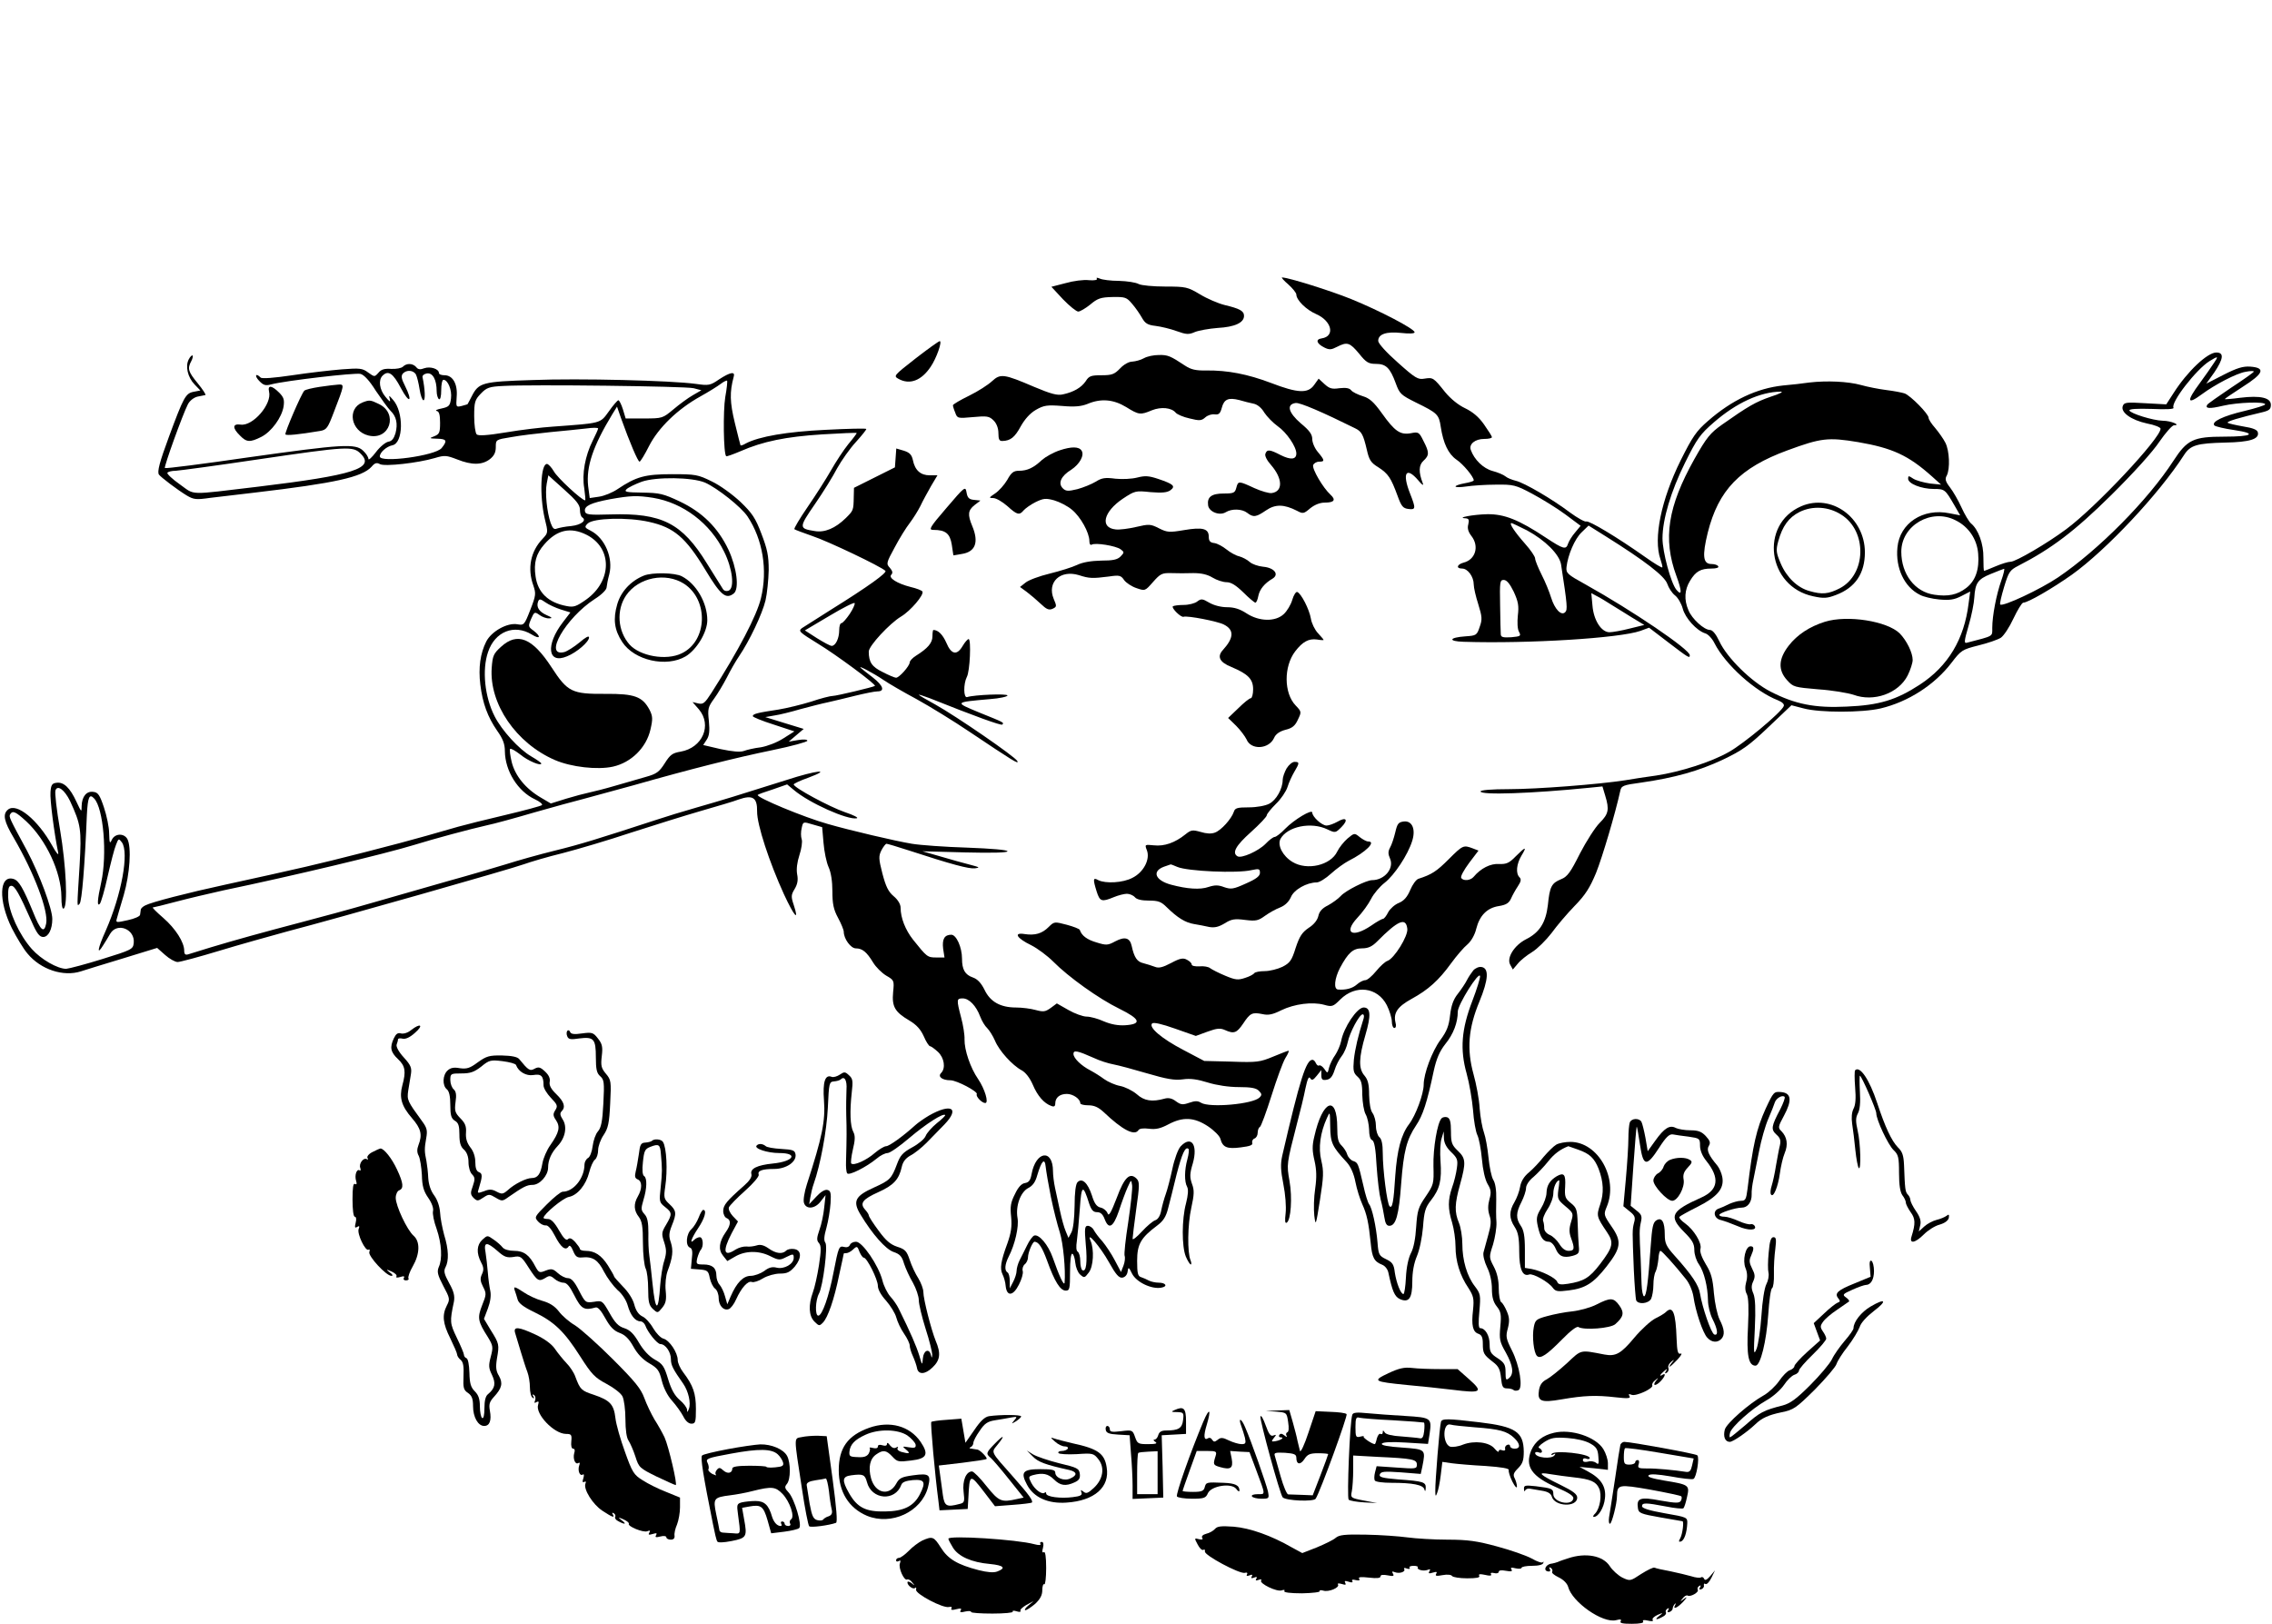<?xml version="1.0" standalone="no"?>
<!DOCTYPE svg PUBLIC "-//W3C//DTD SVG 20010904//EN"
 "http://www.w3.org/TR/2001/REC-SVG-20010904/DTD/svg10.dtd">
<svg version="1.0" xmlns="http://www.w3.org/2000/svg"
 width="999pt" height="714pt" viewBox="0 0 999 714"
 preserveAspectRatio="xMidYMid meet">
<g transform="translate(0,714) scale(0.1,-0.1)"
fill="#000000" stroke="none">
<path d="M4823 5914 c3 -5 -11 -8 -35 -6 -22 3 -68 -3 -103 -13 l-62 -16 51
-55 c29 -30 59 -54 67 -54 8 0 32 14 53 31 32 27 46 32 98 33 55 1 62 -1 86
-30 15 -17 34 -45 43 -61 14 -25 25 -32 60 -36 24 -3 66 -13 93 -23 42 -15 53
-16 80 -4 17 7 62 15 100 18 75 4 116 23 116 53 0 22 -19 32 -86 48 -28 7 -77
28 -108 47 -54 32 -61 34 -152 34 -53 0 -105 5 -117 11 -12 7 -51 13 -87 14
-36 0 -74 5 -84 10 -12 5 -17 5 -13 -1z"/>
<path d="M5665 5889 c19 -17 35 -37 35 -44 0 -24 43 -67 87 -86 69 -30 85 -98
24 -107 -28 -4 -22 -23 12 -40 22 -11 31 -10 56 3 45 23 56 19 97 -30 31 -39
42 -45 74 -45 44 0 62 -17 87 -85 17 -47 23 -52 89 -85 94 -46 101 -52 109
-107 11 -72 33 -119 69 -144 30 -20 76 -76 76 -91 0 -4 -18 -9 -40 -13 -22 -4
-40 -10 -40 -14 0 -4 21 -4 48 0 26 4 84 8 129 8 77 1 87 -1 160 -40 43 -23
108 -63 146 -91 l67 -50 -24 -29 c-14 -16 -27 -38 -31 -49 -9 -28 -19 -26 -98
26 -119 79 -183 104 -257 103 -61 -1 -140 -16 -96 -18 14 -1 17 -6 12 -27 -5
-17 0 -33 14 -51 35 -45 18 -104 -35 -117 -29 -8 -34 -26 -6 -26 25 0 51 -36
51 -70 0 -14 9 -53 20 -87 17 -55 18 -67 6 -100 -12 -36 -15 -38 -62 -41 -73
-5 -79 -22 -8 -24 286 -9 686 16 777 48 l38 14 85 -65 c89 -68 94 -71 94 -56
0 25 -252 196 -460 312 -78 43 -85 49 -82 76 6 53 36 123 66 152 l31 30 75
-47 c174 -109 259 -175 271 -209 6 -18 21 -41 34 -51 13 -10 28 -36 34 -58 11
-42 61 -97 99 -109 12 -3 31 -23 41 -44 48 -94 178 -211 278 -250 20 -8 30
-18 26 -26 -9 -26 -178 -167 -242 -202 -77 -44 -213 -87 -318 -103 -43 -6
-105 -15 -138 -21 -117 -18 -387 -39 -510 -39 -77 0 -125 -4 -125 -10 0 -17
227 -9 476 16 l60 6 12 -40 c19 -62 15 -81 -24 -120 -20 -20 -59 -81 -87 -135
-41 -82 -55 -102 -83 -113 -42 -17 -50 -33 -58 -114 -9 -76 -36 -120 -96 -150
-51 -26 -86 -81 -70 -111 l12 -22 22 26 c11 14 40 37 63 51 23 14 61 52 85 83
23 32 69 86 102 120 47 48 67 80 94 145 28 70 85 263 106 359 5 24 11 27 93
38 146 21 253 51 359 101 86 41 115 62 201 144 l100 95 54 -14 c71 -19 256
-19 338 0 122 29 238 104 312 201 42 55 47 58 118 76 41 10 85 25 99 34 13 9
38 47 55 84 18 38 37 69 43 70 21 0 129 63 214 123 152 109 383 355 493 526
28 44 57 52 182 55 106 2 149 15 143 44 -2 12 -20 20 -65 27 -34 6 -64 13 -68
16 -5 6 49 22 155 47 28 7 35 13 35 32 0 31 -45 42 -135 31 -36 -5 -66 -7 -68
-6 -1 1 34 25 79 54 93 59 102 84 33 89 -32 2 -58 -6 -117 -36 l-76 -39 35 49
c41 61 44 88 9 88 -39 0 -127 -83 -187 -177 l-33 -51 -92 5 c-83 5 -93 4 -99
-12 -11 -28 37 -62 106 -77 33 -6 60 -17 60 -23 0 -42 -285 -346 -415 -442
-83 -62 -222 -143 -244 -143 -11 0 -40 -9 -66 -20 -26 -11 -48 -20 -51 -20 -2
0 -3 26 -3 58 1 60 -22 124 -55 151 -8 7 -27 38 -41 69 -14 31 -37 71 -51 89
-20 26 -23 37 -14 52 15 30 12 108 -6 144 -9 18 -30 47 -45 65 -16 18 -29 38
-29 45 0 17 -79 97 -105 107 -12 4 -48 11 -81 15 -32 4 -83 14 -111 22 -58 16
-151 20 -228 11 -27 -4 -79 -10 -115 -13 -114 -12 -225 -64 -330 -156 -51 -44
-68 -69 -120 -173 -86 -174 -121 -344 -89 -435 6 -18 10 -34 8 -36 -3 -2 -36
18 -74 45 -126 89 -247 161 -260 157 -6 -3 -38 15 -71 39 -78 59 -201 131
-239 140 -16 4 -37 12 -45 19 -8 7 -34 18 -57 24 -41 11 -81 50 -96 93 -9 25
19 48 59 48 19 0 34 3 34 8 0 4 -16 29 -35 56 -23 33 -50 55 -83 71 -30 14
-63 41 -88 71 -51 64 -53 65 -91 59 -28 -5 -40 2 -117 71 -50 44 -86 84 -86
95 0 30 36 42 101 35 36 -4 59 -3 59 3 0 15 -156 96 -279 146 -94 38 -277 95
-304 95 -4 0 8 -14 28 -31z m4069 -346 c-10 -16 -37 -54 -61 -87 -60 -81 -57
-98 8 -50 58 43 152 92 192 99 20 4 37 5 37 1 0 -3 -45 -35 -100 -71 -55 -37
-102 -70 -105 -75 -10 -17 11 -18 70 -4 64 15 185 19 185 6 0 -4 -41 -17 -91
-29 -94 -22 -148 -48 -132 -64 4 -4 44 -14 87 -20 101 -15 81 -29 -44 -29
-136 0 -163 -13 -224 -107 -111 -171 -327 -390 -507 -512 -77 -52 -243 -130
-254 -119 -3 3 5 37 17 77 20 66 25 74 62 93 146 75 248 152 409 311 97 96
183 191 212 235 27 39 56 72 64 72 33 0 -13 20 -49 20 -44 1 -142 32 -147 45
-2 7 32 9 98 7 65 -3 99 -1 96 5 -14 22 100 169 158 205 39 24 41 23 19 -9z
m-1947 -147 c-67 -23 -100 -42 -215 -123 -52 -37 -68 -56 -122 -152 -117 -209
-139 -350 -79 -513 25 -68 25 -91 0 -61 -24 29 -61 166 -61 226 0 83 37 207
99 332 53 107 67 126 127 178 99 86 204 134 294 135 14 0 -5 -10 -43 -22z
m383 -200 c151 -26 221 -58 325 -151 l40 -36 -49 5 c-27 4 -60 13 -73 21 -21
14 -23 14 -23 0 0 -22 59 -45 113 -45 48 0 50 -2 90 -71 l26 -45 -47 9 c-116
24 -219 -43 -229 -150 -9 -90 30 -174 98 -208 16 -9 54 -18 86 -21 46 -4 66
-1 97 15 l39 20 -7 -52 c-19 -157 -90 -276 -214 -357 -104 -68 -179 -91 -323
-97 -140 -7 -227 11 -334 66 -84 43 -191 148 -225 221 -15 32 -30 50 -41 50
-26 0 -80 49 -95 87 -20 46 -17 90 7 129 25 42 47 54 94 54 22 0 34 4 30 10
-3 6 -17 10 -30 10 -37 0 -41 36 -16 138 47 187 141 285 351 362 147 54 178
58 310 36z m429 -344 c57 -28 94 -83 99 -146 6 -70 -12 -120 -52 -151 -40 -31
-81 -39 -141 -30 -85 12 -145 90 -145 189 0 116 133 193 239 138z m-1885 -44
c80 -43 143 -106 150 -150 28 -181 29 -199 18 -210 -17 -17 -46 13 -62 65 -7
23 -25 68 -41 99 -16 32 -29 64 -29 72 0 9 -20 38 -45 66 -45 51 -71 90 -59
90 3 0 34 -15 68 -32z m2086 -220 c-22 -62 -40 -156 -40 -209 0 -39 8 -34
-111 -65 -14 -4 -13 6 7 75 13 44 24 100 25 123 4 64 15 81 72 104 29 12 55
22 59 23 3 0 -2 -23 -12 -51z m-2144 -50 c20 -44 23 -62 18 -104 -3 -30 -2
-60 5 -72 10 -19 7 -20 -34 -24 -35 -2 -45 0 -46 12 -1 8 -2 66 -3 128 -2 103
-1 112 16 112 13 0 27 -17 44 -52z m429 -57 c22 -14 64 -39 92 -57 l53 -32
-65 -16 c-35 -9 -75 -16 -88 -16 -36 0 -70 53 -75 118 l-5 54 24 -13 c13 -6
42 -24 64 -38z"/>
<path d="M7920 4914 c-185 -80 -149 -354 53 -396 46 -10 61 -9 100 6 85 32
127 95 127 188 -1 153 -148 259 -280 202z m176 -37 c115 -72 111 -263 -7 -324
-49 -25 -77 -28 -132 -12 -53 14 -101 60 -127 121 -20 47 -22 58 -11 98 18 66
46 105 94 129 57 28 127 24 183 -12z"/>
<path d="M8024 4406 c-67 -21 -122 -57 -159 -105 -45 -58 -48 -107 -7 -152 27
-30 32 -31 137 -40 61 -4 130 -16 155 -24 89 -33 198 6 238 85 12 24 22 55 22
68 0 32 -26 85 -57 117 -55 54 -230 82 -329 51z"/>
<path d="M4026 5564 c-97 -76 -98 -77 -75 -90 49 -27 100 -8 141 53 26 38 52
113 40 113 -4 0 -52 -34 -106 -76z"/>
<path d="M830 5560 c-16 -30 -5 -79 26 -111 l25 -26 -31 -6 c-34 -7 -43 -24
-107 -197 -41 -111 -53 -155 -44 -167 9 -12 80 -66 121 -91 32 -19 42 -20 105
-11 39 5 126 15 195 23 356 42 472 68 514 114 14 17 23 19 37 11 22 -11 166 5
241 27 43 13 51 12 98 -6 65 -26 110 -25 144 1 19 15 26 30 26 53 0 33 0 33
68 44 37 7 114 16 172 22 58 5 129 13 158 16 28 4 52 4 52 0 0 -4 -11 -28 -24
-54 -33 -66 -48 -146 -37 -209 4 -29 6 -53 4 -53 -15 0 -123 100 -138 128 -10
17 -24 32 -30 32 -28 0 -33 -139 -10 -239 16 -64 15 -64 -9 -90 -53 -55 -68
-130 -41 -205 12 -36 12 -43 -13 -107 -26 -67 -28 -69 -57 -64 -44 8 -114 -31
-137 -76 -26 -52 -35 -114 -26 -189 10 -82 32 -142 74 -203 25 -35 34 -58 34
-90 1 -87 57 -177 133 -212 21 -10 34 -21 30 -25 -4 -4 -78 -24 -163 -44 -85
-20 -177 -43 -205 -51 -27 -8 -90 -26 -140 -40 -118 -34 -416 -110 -530 -136
-49 -11 -119 -27 -155 -35 -36 -8 -126 -28 -200 -44 -162 -35 -325 -77 -351
-91 -11 -5 -20 -14 -20 -19 -1 -6 -2 -16 -3 -22 0 -7 -25 -18 -54 -24 -49 -11
-53 -11 -49 4 3 10 16 57 31 106 27 93 35 211 16 247 -15 26 -54 25 -68 -3 -9
-20 -11 -16 -12 27 0 28 -11 79 -23 115 -18 54 -26 66 -46 68 -30 5 -51 -20
-52 -62 0 -29 -1 -28 -23 19 -28 61 -56 88 -88 83 -19 -2 -24 -10 -26 -41 -3
-32 16 -179 34 -267 3 -14 -9 0 -26 31 -64 115 -157 191 -195 159 -24 -20 -18
-51 26 -125 89 -153 153 -321 142 -376 -9 -45 -25 -31 -58 52 -43 104 -62 137
-85 144 -64 20 -68 -95 -8 -216 21 -41 51 -91 69 -112 58 -70 157 -103 235
-78 16 5 98 31 182 56 l153 47 35 -31 c19 -17 44 -31 55 -31 11 0 93 22 182
49 89 27 225 65 302 86 222 58 982 274 1039 295 28 10 105 33 171 49 66 17
201 57 300 90 99 32 237 75 306 95 69 20 145 42 168 51 61 21 81 8 80 -53 -1
-57 54 -224 118 -364 46 -99 68 -123 43 -47 -12 36 -12 44 4 70 13 22 16 40
11 65 -4 23 0 53 10 84 9 27 14 59 10 70 -4 11 -4 33 0 49 6 28 6 29 48 16
l42 -12 6 -69 c3 -38 13 -86 22 -106 11 -24 17 -63 17 -107 0 -55 5 -80 25
-117 14 -26 25 -53 25 -61 0 -31 31 -73 53 -73 29 0 48 -16 76 -62 12 -20 38
-46 58 -58 35 -20 35 -22 30 -73 -6 -63 8 -87 71 -124 32 -19 50 -39 64 -70
10 -24 23 -43 27 -43 4 0 20 -11 35 -25 28 -26 35 -72 14 -93 -16 -16 5 -32
41 -32 28 0 122 -50 116 -61 -6 -9 22 -39 37 -39 17 0 -2 62 -31 105 -34 49
-61 128 -60 175 1 19 -6 63 -15 96 -21 80 -20 84 7 84 28 0 59 -32 77 -80 7
-19 21 -42 31 -51 9 -9 25 -34 34 -55 18 -44 76 -108 117 -130 17 -9 36 -33
49 -63 21 -50 50 -83 82 -94 12 -5 17 -1 17 11 0 26 20 42 51 42 27 0 59 -22
59 -41 0 -5 16 -9 35 -9 26 0 44 -8 68 -30 83 -79 136 -106 153 -79 4 7 22 9
46 6 30 -4 51 1 85 19 64 34 113 32 174 -8 27 -18 52 -43 55 -55 10 -38 29
-46 90 -38 40 5 54 10 50 20 -2 7 2 16 10 19 8 3 14 14 14 25 0 11 4 23 10 26
5 3 28 65 51 138 23 73 50 147 61 165 11 17 17 32 14 32 -4 0 -34 -12 -68 -26
-58 -24 -71 -26 -183 -22 l-120 3 -91 48 c-96 50 -155 100 -138 117 6 6 42 -2
101 -23 l91 -32 52 19 c41 15 56 16 76 7 40 -18 52 -13 80 28 31 47 40 51 85
42 26 -6 45 -2 83 17 58 28 136 38 188 24 35 -10 40 -8 71 23 67 67 164 55
205 -25 12 -24 22 -57 22 -72 0 -15 5 -28 11 -28 7 0 9 10 5 24 -10 42 9 70
71 104 73 40 119 81 174 157 24 33 56 70 72 83 16 14 32 42 38 68 15 59 48 92
99 100 32 5 45 13 54 33 6 14 20 39 30 54 14 21 16 31 7 40 -17 17 -13 58 9
95 25 41 19 41 -25 -3 -29 -30 -41 -35 -73 -34 -38 3 -81 -19 -112 -56 -14
-17 -46 -20 -55 -5 -4 6 12 35 35 66 l41 54 -26 10 c-40 15 -43 14 -105 -48
-53 -53 -74 -67 -133 -86 -10 -3 -26 -25 -36 -49 -13 -31 -28 -48 -50 -57 -18
-7 -39 -26 -47 -41 -8 -16 -18 -29 -23 -29 -4 0 -28 -13 -52 -30 -83 -56 -123
-33 -61 34 23 24 50 62 61 84 11 22 38 54 60 71 43 34 101 122 120 182 17 52
1 91 -36 87 -24 -3 -29 -9 -38 -48 -6 -25 -16 -55 -23 -67 -9 -17 -9 -28 0
-48 19 -43 -24 -95 -79 -95 -25 0 -117 -46 -138 -70 -11 -12 -36 -30 -56 -41
-25 -12 -38 -27 -42 -46 -4 -18 -19 -38 -43 -53 -29 -20 -40 -37 -57 -88 -17
-55 -25 -66 -58 -83 -21 -10 -56 -19 -78 -19 -22 0 -42 -4 -46 -9 -3 -5 -21
-15 -41 -21 -30 -10 -42 -9 -87 10 -29 12 -58 27 -66 33 -7 6 -28 10 -47 8
-19 -1 -34 2 -34 8 0 6 -9 15 -21 21 -16 9 -30 7 -69 -14 -38 -20 -55 -24 -72
-17 -13 5 -36 12 -51 16 -27 6 -40 25 -51 76 -8 36 -30 42 -72 20 -33 -18 -40
-18 -82 -5 -42 12 -66 30 -74 55 -2 5 -28 15 -58 23 -53 14 -55 14 -79 -10
-29 -29 -60 -38 -106 -31 -50 8 -35 -18 29 -49 28 -14 72 -47 97 -72 66 -67
201 -164 292 -208 91 -45 99 -67 25 -72 -32 -2 -63 4 -94 17 -26 12 -60 21
-76 21 -16 0 -52 13 -80 29 l-51 29 -27 -20 c-24 -17 -32 -18 -66 -9 -21 6
-60 11 -86 11 -69 0 -114 25 -139 78 -15 30 -31 47 -51 54 -35 12 -48 35 -48
83 0 50 -25 105 -47 105 -30 0 -41 -19 -36 -61 l6 -39 -37 0 c-38 0 -41 3
-101 78 -34 43 -55 96 -55 141 0 15 -12 35 -30 50 -24 20 -35 43 -50 100 -17
66 -17 77 -4 103 8 15 18 28 22 28 4 0 48 -13 97 -29 190 -62 265 -82 292 -79
24 3 20 5 -22 16 -27 7 -86 23 -129 36 l-80 23 187 -5 c121 -3 187 -1 187 5 0
6 -70 12 -177 16 -98 3 -207 11 -243 17 -69 11 -277 60 -370 87 -104 29 -318
118 -308 128 1 2 31 13 66 24 l63 22 29 -24 c68 -58 237 -133 277 -125 10 2
-13 14 -52 27 -67 23 -225 108 -225 122 0 3 28 17 63 29 110 41 39 34 -96 -10
-218 -69 -277 -87 -392 -120 -60 -17 -141 -42 -180 -55 -248 -81 -334 -108
-445 -135 -69 -17 -165 -44 -215 -60 -49 -15 -164 -49 -255 -74 -91 -26 -241
-69 -335 -96 -93 -27 -233 -65 -310 -85 -171 -45 -294 -79 -400 -111 -44 -14
-88 -27 -97 -30 -13 -4 -18 0 -18 16 0 37 -38 97 -92 144 -29 25 -50 46 -46
46 3 0 49 11 101 25 53 14 146 36 209 50 307 64 712 161 836 199 94 29 247 70
322 87 30 6 125 32 210 57 85 24 182 51 215 59 33 9 132 36 220 60 253 72 448
121 613 155 83 17 152 36 152 41 0 6 -17 7 -41 3 l-41 -7 33 28 33 28 -85 26
-84 26 40 7 c22 3 74 16 115 28 41 11 95 25 120 30 25 6 79 18 121 29 41 10
85 19 97 19 34 0 26 25 -20 61 -24 18 -47 37 -53 42 -16 15 56 -23 100 -53 22
-15 87 -53 145 -84 58 -32 164 -97 235 -145 185 -124 218 -145 208 -127 -11
20 -267 196 -360 248 -40 22 -73 41 -73 43 0 2 21 -5 48 -15 200 -80 314 -121
319 -116 9 9 8 9 -101 53 -111 46 -111 45 47 59 42 3 77 11 77 16 0 9 -146 3
-177 -7 -17 -6 -17 58 -2 88 14 24 20 167 8 167 -4 0 -16 -13 -26 -30 -25 -43
-50 -39 -72 14 -16 36 -36 56 -57 56 -2 0 -4 -13 -4 -28 0 -29 -21 -53 -72
-85 -16 -10 -28 -23 -28 -30 -1 -16 -46 -67 -60 -67 -6 0 -32 11 -59 25 -47
23 -61 43 -61 90 0 25 92 124 142 154 42 25 102 96 94 110 -3 5 -26 14 -52 20
-59 15 -99 40 -85 54 8 8 5 17 -6 30 -17 18 -16 22 21 90 21 40 51 88 66 107
15 20 36 53 47 75 10 22 32 61 47 88 l28 47 -34 0 c-40 0 -65 22 -74 67 -5 23
-14 33 -39 41 l-34 10 -3 -42 -3 -41 -90 -45 -90 -45 -1 -40 c-1 -60 -2 -60
-35 -93 -46 -45 -93 -65 -137 -57 -70 11 -70 15 1 118 36 52 80 123 98 158 19
34 56 87 83 116 27 30 47 55 45 57 -2 3 -83 1 -179 -4 -169 -8 -292 -29 -351
-60 -11 -7 -22 -10 -23 -8 -1 2 -12 46 -25 99 -22 91 -23 135 -5 202 8 25 -15
21 -64 -11 -39 -27 -46 -28 -102 -20 -110 15 -512 25 -717 17 -223 -7 -238
-11 -269 -72 -9 -17 -17 -33 -18 -34 0 -1 -12 -4 -26 -8 -25 -6 -25 -5 -22 40
5 56 -17 95 -53 95 -14 0 -25 4 -25 10 0 18 -38 30 -64 21 -18 -7 -28 -6 -36
5 -15 17 -42 18 -58 2 -7 -7 -30 -11 -52 -10 -29 2 -44 -2 -56 -17 -17 -19
-17 -19 -45 1 -25 19 -37 20 -116 14 -48 -4 -146 -15 -218 -26 -82 -12 -133
-16 -139 -10 -22 22 -28 8 -7 -14 19 -20 28 -23 54 -16 61 16 368 52 392 46
16 -4 40 -30 68 -75 25 -37 54 -77 64 -87 26 -25 33 -57 22 -99 -7 -23 -16
-35 -31 -37 -12 -2 -37 -22 -55 -46 -18 -24 -33 -37 -33 -30 0 8 -10 24 -23
36 -34 33 -92 29 -505 -29 -199 -29 -364 -50 -367 -47 -5 5 78 235 101 280 8
16 26 30 42 34 15 3 30 6 35 7 4 1 -11 24 -33 51 -42 51 -47 65 -29 98 6 11 8
22 6 25 -3 2 -11 -5 -17 -17z m999 -67 c5 -10 12 -39 16 -65 4 -27 12 -48 17
-48 9 0 7 48 -4 101 -2 8 7 15 19 17 26 4 43 -28 43 -78 0 -16 5 -32 10 -35 6
-4 10 12 10 39 0 25 4 46 10 46 19 0 38 -45 33 -82 -4 -32 -9 -37 -41 -44 -21
-4 -30 -9 -22 -11 11 -2 15 -17 15 -52 0 -43 -3 -50 -25 -59 -24 -9 -23 -10
13 -11 41 -1 45 -9 19 -41 -27 -34 -272 -67 -272 -37 0 18 30 44 55 49 49 9
51 147 3 200 -18 21 -19 21 -14 3 4 -15 -1 -12 -19 10 -27 32 -32 74 -13 93
25 25 46 12 81 -55 38 -71 53 -60 17 12 -15 29 -17 42 -9 52 16 18 47 16 58
-4z m1360 -99 c-10 -60 -8 -249 4 -260 2 -2 30 8 63 22 98 43 200 64 359 74
82 5 151 8 152 6 1 -1 -15 -23 -37 -49 -21 -26 -55 -78 -76 -115 -21 -37 -67
-109 -102 -160 -35 -51 -62 -96 -59 -99 4 -3 39 -16 79 -30 67 -22 302 -134
321 -153 9 -8 -74 -68 -241 -172 -59 -37 -115 -73 -126 -80 -17 -13 -11 -18
70 -68 78 -47 258 -180 251 -186 -6 -5 -169 -44 -185 -44 -11 0 -54 -11 -95
-25 -42 -13 -107 -29 -144 -35 -93 -14 -113 -19 -113 -29 0 -4 41 -21 92 -37
l91 -30 -49 -31 c-28 -18 -70 -34 -99 -39 -27 -3 -61 -11 -74 -16 -17 -6 -49
-3 -102 8 l-77 18 15 23 c12 18 14 38 10 82 -6 54 -4 62 23 99 16 22 41 64 56
93 15 30 39 72 54 94 45 66 102 186 116 245 7 30 13 90 14 133 0 64 -6 92 -32
160 -26 69 -41 91 -92 140 -34 32 -90 73 -126 90 -61 30 -71 32 -175 32 -119
0 -158 -11 -240 -66 -22 -15 -59 -30 -81 -33 l-41 -6 -7 53 c-9 85 21 175 106
315 l21 34 17 -49 c39 -109 75 -193 82 -193 4 0 23 31 42 69 41 80 125 162
226 218 36 20 76 45 89 55 13 10 26 16 28 14 2 -2 -1 -34 -8 -72z m-139 39
l34 -9 -38 -22 c-21 -12 -59 -40 -85 -62 -47 -39 -48 -40 -129 -40 l-81 0 -12
40 c-7 22 -16 40 -20 40 -4 0 -23 -22 -42 -49 -39 -54 -31 -51 -247 -67 -47
-3 -139 -14 -204 -25 -85 -14 -123 -16 -130 -9 -6 6 -11 42 -11 80 0 62 3 72
29 99 26 27 37 31 100 34 121 7 799 -1 836 -10z m-1464 -288 c64 -64 -29 -94
-451 -145 -313 -37 -275 -39 -344 10 -33 23 -58 47 -55 51 3 5 20 9 37 9 18 1
181 23 362 50 395 58 417 59 451 25z m964 -246 c0 -16 4 -30 10 -34 21 -13 -4
-33 -48 -38 -26 -2 -54 -8 -63 -11 -13 -6 -19 1 -28 25 -16 47 -25 132 -17
173 l7 36 69 -62 c54 -48 70 -68 70 -89z m550 119 c54 -24 159 -107 187 -149
67 -101 89 -235 59 -359 -18 -76 -99 -231 -218 -417 -29 -45 -36 -51 -58 -46
l-25 6 28 -32 c59 -70 16 -169 -80 -186 -36 -6 -46 -13 -70 -51 -24 -38 -36
-47 -83 -60 -30 -9 -91 -26 -135 -39 -44 -13 -96 -26 -115 -30 -19 -4 -65 -16
-101 -27 l-67 -21 -44 26 c-67 39 -113 96 -128 156 -7 29 -10 55 -7 58 4 3 23
-8 45 -25 34 -28 92 -52 92 -39 0 3 -20 17 -44 31 -54 31 -130 115 -161 176
-44 86 -56 205 -29 283 30 90 115 124 192 77 37 -23 43 -10 8 17 -24 17 -24
20 -11 51 14 32 16 33 37 18 12 -9 32 -16 43 -15 15 0 13 4 -11 14 -34 15 -47
36 -38 60 5 13 10 12 33 -4 14 -10 45 -24 67 -31 l42 -13 -33 -43 c-77 -100
-67 -186 18 -150 43 17 97 64 97 83 0 9 -14 2 -42 -22 -23 -19 -53 -38 -66
-42 -95 -24 5 150 133 233 29 18 51 40 52 50 1 11 6 37 12 59 18 71 -19 159
-81 191 -28 14 -29 17 -14 32 24 24 175 29 271 7 108 -24 160 -68 246 -210 68
-113 91 -132 126 -104 24 21 13 112 -24 192 -46 97 -115 165 -214 212 -72 34
-89 38 -164 39 -71 1 -82 3 -70 15 7 7 37 22 67 33 64 22 221 20 278 -4z
m-228 -67 c132 -22 251 -112 312 -237 37 -74 47 -160 20 -171 -11 -4 -21 -1
-26 8 -5 8 -36 58 -70 112 -109 177 -198 222 -423 215 -96 -3 -110 -1 -113 14
-4 23 26 37 111 53 91 16 118 17 189 6z m-292 -163 c113 -58 112 -202 -2 -284
-44 -31 -55 -35 -86 -29 -81 15 -127 59 -137 130 -9 60 2 100 38 141 56 65
116 78 187 42z m1156 -348 c-15 -22 -31 -40 -36 -40 -6 0 -10 -14 -10 -31 0
-36 -16 -69 -33 -69 -7 0 -36 16 -65 34 l-53 34 108 64 c60 36 110 61 111 56
2 -5 -8 -27 -22 -48z m-3428 -822 c48 -104 51 -125 42 -284 -12 -191 -12 -180
0 -168 10 10 23 169 32 391 4 78 11 95 32 72 41 -43 58 -246 31 -369 -17 -77
-19 -108 -6 -94 5 5 21 59 34 119 14 61 30 124 37 140 11 29 12 29 26 11 32
-45 -1 -229 -71 -388 -36 -80 -41 -113 -11 -64 9 14 23 37 31 51 31 51 110 19
103 -42 -3 -27 -9 -30 -138 -70 -74 -23 -146 -42 -159 -43 -38 0 -110 41 -151
87 -56 63 -102 165 -104 227 -1 39 2 51 14 51 15 0 34 -33 89 -157 23 -53 35
-68 51 -68 23 0 40 34 40 79 0 46 -57 198 -111 300 -78 144 -81 150 -74 161
11 17 24 11 70 -31 88 -82 154 -223 155 -332 0 -36 4 -56 10 -52 19 12 11 187
-16 347 -15 86 -24 164 -20 173 9 25 40 2 64 -47z m5880 -562 c4 -32 -58 -131
-87 -141 -10 -3 -32 -23 -50 -45 -18 -22 -39 -40 -48 -40 -9 0 -26 -9 -37 -19
-19 -17 -49 -25 -83 -22 -20 2 -15 49 9 95 36 67 57 86 97 86 27 0 44 8 66 30
92 93 127 108 133 56z m-1378 -568 c25 -12 63 -24 85 -28 22 -4 89 -22 150
-40 85 -25 120 -31 156 -26 33 5 65 0 110 -14 39 -12 92 -20 136 -20 53 0 76
-4 88 -16 14 -14 14 -19 3 -30 -29 -29 -219 -46 -257 -23 -14 9 -26 9 -52 0
-29 -10 -37 -9 -59 7 -17 13 -33 16 -50 11 -54 -15 -89 -10 -122 20 -19 16
-52 32 -73 36 -22 4 -53 18 -70 30 -16 12 -43 29 -60 38 -41 21 -75 54 -75 73
0 18 18 14 90 -18z"/>
<path d="M2831 4609 c-57 -23 -101 -70 -117 -126 -19 -65 -13 -113 22 -166 53
-81 194 -113 279 -63 48 29 95 106 95 159 0 76 -48 160 -112 193 -30 16 -130
18 -167 3z m177 -36 c109 -71 103 -252 -11 -306 -68 -33 -183 -12 -229 39 -52
59 -59 151 -15 216 54 79 174 103 255 51z"/>
<path d="M2203 4296 c-33 -30 -37 -39 -41 -93 -11 -158 107 -331 278 -405 72
-31 187 -44 255 -29 81 18 147 84 165 163 11 47 10 59 -4 87 -31 58 -66 71
-193 70 -149 -1 -167 8 -238 117 -84 129 -150 156 -222 90z"/>
<path d="M5030 5565 c-14 -8 -37 -14 -51 -15 -15 0 -37 -12 -54 -30 -25 -26
-36 -30 -82 -30 -45 0 -55 -3 -69 -26 -19 -28 -53 -48 -100 -58 -25 -6 -53 2
-127 33 -133 57 -148 59 -185 25 -17 -16 -62 -45 -101 -64 -39 -19 -71 -38
-71 -42 0 -4 4 -18 10 -32 9 -26 11 -26 78 -20 62 6 72 4 91 -15 13 -13 21
-34 21 -56 0 -27 4 -35 18 -34 35 1 54 16 80 64 18 32 41 58 67 73 35 20 49
22 115 17 56 -5 84 -2 112 9 59 25 114 20 170 -14 56 -35 63 -35 113 -14 40
16 86 12 105 -11 6 -7 33 -19 61 -25 44 -11 52 -10 69 5 10 9 28 15 41 13 18
-2 24 3 31 28 10 39 29 47 77 35 20 -6 48 -13 63 -16 16 -3 35 -18 47 -39 12
-18 38 -45 59 -60 39 -27 82 -90 82 -120 0 -27 -25 -29 -69 -7 -48 25 -60 26
-67 6 -4 -9 7 -30 25 -50 51 -59 53 -116 3 -123 -11 -2 -46 8 -77 22 -69 32
-71 32 -79 1 -6 -22 -11 -25 -55 -25 -54 0 -74 -15 -69 -52 4 -29 51 -47 78
-30 26 16 71 15 94 -3 27 -21 39 -19 83 11 41 28 79 27 136 -2 26 -14 30 -13
58 11 20 16 43 25 64 25 42 0 50 12 25 35 -33 30 -82 114 -76 130 3 8 15 15
26 15 26 0 25 6 -5 42 -14 16 -25 42 -25 57 0 21 -12 38 -51 70 -54 47 -64 83
-22 89 18 3 120 -41 261 -111 29 -14 36 -27 52 -95 10 -45 18 -57 51 -77 43
-28 55 -46 84 -125 17 -47 24 -55 48 -58 32 -4 33 2 7 68 -36 91 -17 120 36
58 17 -21 25 -25 20 -13 -19 49 -18 80 3 99 26 24 26 37 0 87 -19 39 -22 41
-56 34 -46 -8 -70 8 -127 88 -36 50 -54 66 -84 75 -22 7 -45 18 -51 26 -8 10
-24 12 -52 9 -33 -5 -44 -1 -65 18 l-26 24 -20 -28 c-27 -38 -72 -36 -189 9
-103 39 -191 56 -284 55 -47 -1 -68 4 -94 21 -65 43 -76 48 -116 47 -22 0 -51
-6 -65 -14z"/>
<path d="M1406 5439 c-33 -5 -63 -12 -68 -17 -13 -13 -87 -185 -83 -192 4 -6
56 -1 152 15 29 5 34 12 61 83 47 122 47 122 20 121 -13 -1 -50 -5 -82 -10z"/>
<path d="M1183 5418 c14 -54 -71 -153 -125 -145 -36 5 -37 -15 -3 -48 29 -30
44 -31 94 -6 45 23 90 85 98 134 4 29 1 40 -20 61 -32 32 -51 34 -44 4z"/>
<path d="M1593 5370 c-68 -28 -50 -126 27 -145 94 -23 133 98 45 139 -37 18
-41 18 -72 6z"/>
<path d="M4660 5160 c-28 -9 -63 -29 -78 -42 -37 -35 -65 -48 -101 -48 -24 0
-34 -7 -52 -40 -13 -22 -37 -49 -54 -60 -27 -18 -28 -20 -8 -20 13 0 40 -16
62 -35 43 -39 53 -42 72 -19 7 8 30 25 52 36 35 17 45 18 82 8 24 -7 59 -25
78 -41 38 -31 77 -101 77 -138 0 -13 4 -19 10 -16 16 10 106 -5 127 -20 17
-13 17 -14 0 -32 -14 -14 -34 -18 -85 -18 -44 -1 -81 -7 -106 -19 -21 -10 -75
-27 -120 -38 -46 -11 -94 -29 -107 -40 l-24 -19 30 -22 c16 -12 44 -36 61 -52
25 -24 36 -29 52 -22 19 9 19 11 5 44 -30 73 29 129 111 104 46 -15 60 -15
132 -6 46 7 53 5 67 -16 9 -12 33 -28 54 -35 38 -13 38 -13 73 27 32 36 39 40
80 39 25 -1 68 -1 97 0 36 0 62 -6 85 -20 18 -11 46 -20 61 -20 20 0 41 -13
74 -45 25 -25 49 -45 53 -45 4 0 10 13 13 30 6 29 27 55 63 76 30 19 6 48 -42
52 -21 2 -48 11 -59 21 -11 10 -32 21 -47 25 -14 3 -39 17 -55 30 -16 13 -40
26 -53 28 -19 2 -25 9 -25 28 0 36 -27 43 -109 29 -65 -11 -74 -10 -110 8 -37
19 -44 19 -100 6 -34 -8 -74 -13 -90 -11 -71 7 -54 78 31 135 53 35 56 36 122
29 51 -4 72 -2 87 8 24 18 15 27 -53 50 -42 14 -58 15 -93 6 -24 -6 -64 -8
-95 -5 -45 6 -60 4 -87 -13 -18 -11 -55 -26 -81 -33 -41 -10 -51 -9 -64 4 -22
22 -8 54 38 82 36 24 58 63 45 83 -11 19 -45 19 -96 2z"/>
<path d="M4162 4907 c-75 -87 -80 -97 -58 -97 54 0 73 -16 81 -65 l7 -47 36 6
c61 9 77 51 47 123 -21 50 -19 69 10 92 l26 20 -28 3 c-22 2 -29 9 -33 32 -5
29 -7 28 -88 -67z"/>
<path d="M5682 4502 c-6 -21 -23 -49 -37 -62 -37 -35 -109 -33 -164 3 -29 19
-54 27 -85 27 -27 0 -58 8 -79 20 -30 18 -36 18 -53 5 -10 -8 -37 -15 -60 -15
-22 0 -43 -3 -47 -6 -7 -8 36 -50 47 -46 17 6 150 -20 177 -34 46 -23 45 -58
-3 -111 -28 -30 -16 -55 37 -76 73 -31 95 -53 95 -98 0 -21 -5 -39 -10 -39 -6
0 -31 -20 -55 -44 l-45 -43 35 -34 c19 -19 39 -46 46 -60 19 -48 98 -44 121 6
7 17 24 29 50 36 30 7 43 18 55 45 16 33 16 35 -10 62 -52 54 -53 171 -2 238
33 43 60 57 96 52 16 -3 29 -3 29 -2 0 2 -11 15 -25 30 -14 15 -28 44 -31 64
-7 41 -43 111 -60 117 -6 2 -16 -14 -22 -35z"/>
<path d="M5657 3761 c-9 -16 -17 -39 -17 -50 0 -39 -28 -89 -59 -105 -17 -9
-55 -16 -90 -16 -51 0 -61 -3 -66 -20 -10 -30 -55 -81 -83 -91 -16 -6 -37 -5
-63 3 -36 10 -42 9 -67 -11 -46 -37 -93 -53 -138 -48 -41 4 -41 4 -31 -22 15
-40 -15 -97 -64 -121 -41 -22 -118 -26 -150 -10 -23 13 -24 5 -7 -50 14 -44
22 -47 75 -25 19 8 46 15 58 15 12 0 28 -7 35 -15 8 -10 30 -15 62 -15 42 0
54 -5 79 -30 46 -45 81 -67 119 -73 19 -3 49 -9 67 -13 24 -4 41 0 68 16 30
19 44 21 90 15 48 -6 58 -3 87 18 18 13 48 30 67 37 22 9 38 25 47 45 13 33
70 65 114 65 11 0 39 17 63 39 23 21 58 46 77 56 74 37 123 85 86 85 -8 0 -24
9 -37 19 -23 19 -24 19 -54 -6 -16 -14 -37 -40 -45 -57 -29 -61 -133 -85 -197
-46 -43 26 -67 73 -53 101 30 55 135 77 207 42 34 -16 35 -16 61 10 32 32 22
47 -17 24 -16 -9 -38 -17 -48 -17 -21 0 -63 39 -63 57 0 17 -80 -31 -119 -71
-19 -20 -40 -36 -46 -36 -6 0 -24 -13 -40 -30 -31 -32 -107 -66 -124 -55 -25
15 -7 47 59 106 39 35 70 68 70 74 0 6 18 28 40 50 22 21 45 55 51 74 6 20 20
50 30 67 23 39 24 44 1 44 -10 0 -25 -13 -35 -29z m-480 -433 c45 -19 263 -29
326 -14 33 7 37 6 37 -12 0 -14 -16 -27 -62 -47 -55 -25 -65 -26 -95 -16 -26
10 -41 10 -69 1 -37 -13 -94 -9 -165 10 -70 19 -85 59 -31 79 15 5 28 10 29
10 1 1 14 -4 30 -11z"/>
<path d="M6478 2873 c-8 -10 -21 -29 -28 -43 -7 -14 -25 -41 -40 -60 -20 -25
-29 -52 -34 -94 -5 -46 -14 -70 -42 -108 -37 -50 -74 -149 -74 -197 0 -41 -35
-136 -65 -175 -34 -45 -52 -113 -60 -226 -7 -115 -13 -146 -25 -134 -11 11
-30 160 -30 235 0 38 -5 61 -15 69 -8 7 -15 29 -15 49 0 21 -7 46 -15 57 -9
12 -14 42 -15 80 0 46 -5 66 -20 84 -27 31 -26 77 4 180 25 85 23 120 -8 120
-29 0 -88 -88 -99 -148 -4 -19 -16 -46 -26 -61 -11 -15 -23 -40 -27 -55 -6
-27 -7 -27 -21 -6 -8 11 -18 18 -23 15 -4 -3 -10 2 -14 10 -3 8 -10 15 -15 15
-28 0 -55 -85 -133 -422 -8 -37 -7 -64 5 -125 9 -45 13 -99 10 -127 -4 -34 -3
-47 5 -42 18 11 25 110 12 183 -13 74 -13 74 33 253 14 52 31 122 37 154 9 42
15 55 21 45 7 -11 13 -9 29 11 l20 25 0 -23 c0 -18 5 -23 22 -20 17 2 27 14
36 42 6 21 21 49 32 63 11 14 22 41 26 60 8 41 51 123 66 123 5 0 7 -8 4 -18
-24 -75 -38 -135 -43 -182 -4 -47 -2 -58 16 -74 17 -15 21 -31 21 -80 1 -34 7
-72 15 -86 8 -14 14 -44 15 -66 0 -26 5 -44 13 -47 10 -4 16 -37 20 -114 4
-59 12 -126 18 -148 6 -22 13 -57 16 -77 4 -27 10 -38 22 -38 29 0 42 47 52
185 11 144 24 194 66 257 29 43 48 100 77 238 12 55 26 87 51 119 36 44 55 95
55 143 0 30 93 179 98 156 1 -8 -14 -57 -34 -109 -48 -125 -55 -213 -25 -320
12 -43 24 -115 28 -160 3 -46 12 -96 19 -110 7 -14 16 -61 20 -105 4 -48 14
-91 25 -110 15 -25 17 -37 8 -68 -7 -26 -7 -47 0 -69 9 -25 7 -45 -5 -87 -8
-30 -18 -65 -21 -77 -3 -13 4 -41 16 -66 13 -26 21 -63 21 -94 0 -36 6 -58 21
-77 19 -24 21 -36 16 -89 -5 -56 -3 -67 24 -114 32 -58 37 -94 14 -113 -13
-11 -15 -7 -15 26 0 33 -5 42 -35 62 -30 19 -35 28 -35 61 0 38 -19 71 -42 71
-7 0 -8 25 -3 75 6 70 5 76 -20 109 -35 45 -55 115 -55 186 0 32 -7 74 -15 93
-20 48 -19 83 5 169 27 97 25 115 -10 148 -26 25 -30 35 -30 84 0 42 -4 58
-16 63 -8 3 -20 1 -25 -4 -19 -19 -38 -132 -36 -211 2 -77 1 -81 -34 -133 -33
-48 -37 -62 -42 -134 -3 -50 -11 -93 -23 -115 -11 -21 -20 -63 -22 -107 -2
-40 -7 -73 -11 -73 -12 0 -31 49 -38 95 -4 36 -11 45 -38 58 -31 15 -34 20
-38 74 -6 71 -24 152 -37 168 -5 6 -17 43 -25 81 -23 99 -24 102 -45 109 -10
3 -22 16 -26 28 -3 12 -15 30 -25 40 -15 14 -19 32 -19 78 0 148 -65 123 -101
-39 -10 -41 -9 -63 1 -106 9 -40 10 -72 3 -122 -6 -38 -7 -91 -4 -119 6 -48 7
-45 25 69 16 102 17 125 6 172 -14 57 -5 123 25 189 13 29 13 28 14 -38 1 -72
8 -88 73 -158 17 -19 31 -50 38 -87 6 -31 20 -75 30 -97 20 -44 28 -81 37
-170 6 -65 15 -82 50 -96 13 -5 25 -20 28 -36 17 -80 27 -104 50 -115 40 -18
55 3 55 77 0 42 7 80 20 111 12 28 23 82 27 128 5 69 10 86 35 118 39 50 48
88 42 172 -3 39 -1 85 5 101 l9 30 1 -31 c1 -20 11 -40 32 -60 27 -26 30 -34
25 -70 -3 -23 -12 -61 -21 -85 -19 -56 -19 -93 0 -155 8 -27 15 -74 15 -105 0
-65 19 -127 57 -183 22 -35 25 -46 20 -96 -8 -68 -1 -97 24 -105 14 -5 19 -16
19 -43 0 -43 4 -49 45 -81 24 -18 31 -32 35 -69 4 -40 8 -47 27 -47 11 0 24
-3 28 -7 4 -4 13 -4 21 -1 22 8 6 108 -28 175 -26 52 -28 61 -18 97 8 32 7 48
-4 74 -8 19 -19 38 -25 41 -6 4 -11 32 -11 61 0 36 -7 68 -22 96 -21 40 -21
42 -3 97 9 31 16 74 15 97 -2 22 -2 68 -1 102 1 40 -4 71 -13 85 -8 13 -17 57
-21 98 -4 41 -13 91 -20 110 -7 19 -16 67 -19 107 -2 40 -15 107 -27 150 -30
109 -23 201 26 319 40 97 43 147 9 152 -11 2 -27 -5 -36 -15z"/>
<path d="M1808 2611 c-14 -12 -33 -18 -45 -15 -14 4 -22 -2 -31 -21 -19 -40
-15 -61 18 -92 32 -30 36 -54 19 -116 -14 -53 -4 -90 42 -143 40 -46 47 -73
29 -119 -7 -18 -7 -33 1 -47 6 -12 12 -50 14 -84 1 -50 8 -72 28 -101 16 -23
24 -46 21 -58 -3 -11 4 -47 16 -79 22 -65 26 -132 9 -168 -8 -20 -5 -34 20
-82 29 -54 30 -59 16 -86 -22 -43 -18 -79 15 -145 16 -33 30 -65 30 -71 0 -6
7 -17 16 -24 11 -10 14 -28 12 -72 -2 -50 0 -60 20 -73 17 -12 22 -26 22 -58
0 -48 22 -87 49 -87 24 0 33 24 25 67 -5 28 -2 39 18 61 35 38 40 60 22 92
-13 21 -15 38 -9 76 11 62 10 66 -27 125 l-30 50 17 45 c11 29 15 57 11 77 -4
18 -9 55 -11 82 -2 28 -7 67 -10 88 -9 47 5 48 53 6 29 -26 41 -30 69 -26 32
6 36 3 69 -49 37 -57 43 -61 74 -42 15 10 22 9 38 -5 10 -9 28 -17 39 -17 15
0 28 -15 49 -57 30 -59 43 -66 93 -52 10 3 25 -15 43 -48 21 -38 38 -55 63
-64 24 -9 41 -26 60 -60 17 -31 40 -56 69 -73 38 -22 45 -32 56 -77 8 -32 25
-66 45 -88 18 -20 40 -51 49 -68 10 -21 24 -33 36 -33 18 0 20 7 20 65 0 68
-12 103 -56 161 -13 17 -24 41 -24 54 0 32 -36 87 -63 94 -12 3 -32 24 -45 46
-13 23 -34 46 -48 52 -16 8 -28 25 -35 52 -6 24 -27 56 -50 79 -21 22 -39 42
-39 45 0 3 -12 24 -27 48 -29 45 -58 64 -98 64 -14 0 -25 4 -25 8 0 5 -10 18
-21 31 -15 16 -24 20 -32 12 -7 -7 -19 4 -39 39 -19 34 -35 50 -48 50 -11 0
-20 2 -20 5 0 16 85 87 111 92 38 7 76 53 90 109 6 24 17 49 25 55 8 6 14 25
14 42 0 17 11 47 24 66 20 30 25 52 29 139 5 97 4 104 -19 131 -20 24 -23 35
-18 77 5 41 2 54 -17 78 -20 26 -26 28 -70 22 -34 -5 -48 -3 -52 6 -2 7 -8 10
-12 6 -4 -4 -5 -15 -1 -24 5 -14 15 -16 53 -10 64 8 73 -2 73 -83 0 -53 4 -70
19 -83 17 -15 19 -26 14 -120 -4 -80 -10 -107 -24 -123 -10 -11 -20 -40 -23
-64 -3 -25 -12 -49 -21 -53 -8 -5 -15 -18 -15 -28 0 -60 -48 -120 -96 -120 -8
0 -39 -25 -70 -56 -54 -54 -55 -56 -38 -75 9 -10 24 -18 33 -17 10 2 25 -15
41 -46 26 -51 47 -67 60 -47 4 8 12 1 20 -19 10 -25 18 -31 39 -29 47 5 71
-11 97 -63 14 -27 41 -63 59 -80 21 -17 39 -46 45 -68 12 -43 33 -70 56 -70 8
0 17 -8 21 -17 10 -30 53 -83 67 -83 22 0 46 -35 46 -66 0 -27 9 -44 54 -108
23 -33 35 -86 25 -111 -6 -16 -8 -17 -8 -3 -1 9 -15 28 -32 42 -22 19 -37 45
-51 91 -17 57 -24 68 -59 87 -26 15 -50 41 -70 75 -22 38 -39 55 -64 63 -26 8
-41 24 -65 67 -31 54 -32 55 -68 49 -37 -5 -38 -5 -66 49 -20 40 -34 55 -49
55 -11 0 -31 10 -44 22 -21 19 -28 21 -54 11 -27 -11 -30 -9 -45 18 -26 51
-51 69 -93 69 -23 0 -44 6 -51 15 -7 9 -25 25 -40 35 -27 19 -27 19 -49 -1
-25 -23 -27 -58 -6 -99 12 -22 13 -34 4 -53 -9 -19 -7 -31 5 -55 15 -29 15
-34 -4 -81 -22 -56 -19 -71 25 -140 23 -38 24 -44 13 -86 -10 -38 -10 -50 5
-80 18 -38 14 -59 -17 -85 -11 -8 -16 -29 -16 -62 0 -30 -4 -47 -10 -43 -5 3
-10 26 -10 51 0 32 -6 50 -22 66 -18 18 -23 35 -24 82 -1 34 -6 62 -13 64 -6
2 -11 9 -11 15 0 6 -14 39 -31 74 -31 65 -32 70 -13 160 4 24 0 44 -21 81 -22
40 -25 54 -16 70 15 29 14 78 -6 142 -8 30 -17 75 -18 99 -2 27 -12 56 -26 75
-15 20 -24 47 -26 76 -1 25 -5 59 -8 75 -9 42 -9 55 -1 100 6 34 4 45 -18 75
-65 89 -67 93 -61 135 4 22 9 55 12 73 4 27 -1 39 -32 73 -22 24 -34 47 -31
56 3 8 6 18 6 23 0 4 9 6 20 3 13 -3 32 5 55 26 39 34 24 44 -17 12z"/>
<path d="M2101 2469 c-35 -26 -48 -30 -79 -26 -26 5 -41 2 -54 -10 -22 -20
-24 -66 -3 -83 10 -8 15 -31 15 -69 0 -45 4 -59 20 -69 16 -9 20 -23 20 -61 0
-35 5 -53 20 -66 13 -12 20 -31 20 -56 0 -21 7 -45 16 -53 13 -14 13 -21 3
-51 -11 -30 -11 -37 3 -52 16 -15 19 -15 43 1 24 16 27 16 54 0 28 -17 31 -16
56 2 65 45 81 54 107 54 31 0 68 41 68 76 0 33 14 65 42 95 34 36 43 85 22
117 -11 17 -13 27 -5 35 19 19 12 42 -23 76 -23 22 -32 39 -29 54 3 15 -4 30
-20 45 -21 20 -29 22 -46 13 -21 -12 -28 -7 -68 42 -8 10 -33 15 -76 16 -56 1
-68 -3 -106 -30z m168 -12 c11 -30 45 -49 76 -44 35 6 45 -4 45 -46 0 -12 15
-36 32 -54 29 -30 31 -36 20 -54 -11 -17 -11 -25 3 -45 19 -29 14 -53 -25
-109 -16 -22 -31 -58 -35 -80 -8 -48 -21 -65 -47 -65 -24 0 -76 -26 -105 -53
-21 -18 -26 -19 -49 -7 -20 11 -32 12 -56 2 -29 -10 -30 -10 -23 11 17 55 17
67 1 73 -11 4 -16 18 -16 44 0 23 -8 48 -22 65 -15 20 -21 39 -19 65 2 28 -4
42 -25 63 -23 24 -26 32 -21 71 5 32 2 47 -8 56 -8 7 -15 25 -15 41 0 28 2 29
49 29 39 0 56 6 87 30 35 29 42 30 93 24 31 -4 58 -11 60 -17z"/>
<path d="M8157 2434 c-3 -3 -3 -37 0 -75 4 -48 2 -77 -7 -94 -8 -16 -10 -39
-6 -67 4 -24 10 -75 14 -115 4 -39 11 -75 15 -79 11 -12 8 110 -5 165 -9 40
-9 56 1 75 9 16 12 49 9 95 -2 39 -2 71 0 71 7 0 72 -149 72 -165 0 -29 52
-139 76 -162 21 -20 24 -31 24 -101 0 -53 5 -84 15 -98 8 -10 15 -25 15 -32 0
-7 10 -26 21 -42 21 -28 22 -50 4 -107 -11 -34 16 -29 54 9 18 18 49 38 69 43
24 7 38 18 41 30 2 15 0 17 -10 9 -8 -6 -27 -14 -44 -18 -16 -4 -41 -17 -54
-29 l-24 -22 6 26 c5 19 0 37 -18 63 -14 20 -25 43 -25 49 0 7 -5 18 -11 24
-12 12 -13 25 -17 131 -2 41 -7 58 -27 77 -28 29 -56 89 -91 195 -34 103 -76
165 -97 144z"/>
<path d="M3693 2415 c-12 -8 -28 -13 -36 -10 -29 12 -40 -22 -34 -103 7 -90
-8 -163 -75 -369 -11 -34 -17 -71 -13 -82 9 -30 49 -27 74 7 l21 27 -6 -55
c-3 -30 -12 -74 -21 -98 -12 -35 -13 -46 -2 -58 10 -12 10 -31 0 -97 -7 -45
-19 -99 -27 -120 -20 -55 -18 -103 7 -128 20 -20 22 -20 37 -5 22 22 50 102
72 211 11 50 20 91 20 93 0 1 5 2 12 2 6 0 20 7 29 16 17 16 19 15 28 -10 6
-14 14 -26 19 -26 14 0 62 -96 62 -124 0 -16 14 -41 36 -65 19 -22 40 -55 45
-74 5 -19 20 -51 34 -71 14 -20 25 -44 25 -52 0 -9 6 -30 14 -47 8 -18 16 -41
18 -52 5 -30 35 -30 68 2 34 32 38 62 14 118 -19 47 -54 182 -54 214 0 13 -10
40 -22 60 -13 20 -30 56 -38 81 -13 39 -20 47 -55 58 -30 10 -50 27 -82 71
-24 32 -43 62 -43 67 0 4 -7 15 -16 25 -25 28 -11 46 58 77 67 30 91 56 103
111 5 23 17 38 38 50 18 9 49 34 71 56 21 22 57 59 79 81 69 72 29 94 -68 39
-22 -13 -49 -32 -60 -42 -54 -49 -115 -93 -129 -93 -8 0 -31 -14 -50 -30 -35
-31 -92 -57 -103 -46 -3 3 0 31 7 61 10 42 11 61 2 78 -14 26 -16 90 -7 172 6
52 5 62 -12 77 -17 16 -21 16 -40 3z m29 -66 c-1 -24 -2 -75 -1 -114 2 -65 2
-92 -1 -202 -1 -23 1 -47 5 -52 7 -12 84 27 129 64 16 14 38 25 49 25 10 0 53
30 95 66 72 61 149 111 158 101 2 -2 -14 -18 -37 -36 -22 -18 -44 -43 -49 -56
-5 -13 -31 -35 -59 -50 -42 -23 -53 -36 -67 -74 -24 -64 -31 -71 -102 -103
-82 -37 -94 -60 -58 -119 52 -86 110 -152 145 -164 27 -9 37 -19 46 -51 7 -21
24 -59 39 -84 14 -25 26 -60 26 -77 0 -18 14 -75 30 -126 17 -52 29 -103 29
-113 -1 -17 -2 -17 -6 -1 -8 30 -32 19 -35 -15 -3 -33 -3 -33 -16 12 -12 39
-38 100 -90 205 -8 17 -25 41 -38 55 -12 14 -28 45 -34 70 -17 66 -88 170
-116 170 -12 0 -24 -6 -27 -14 -4 -9 -14 -12 -25 -9 -23 6 -25 1 -47 -112 -20
-105 -50 -190 -67 -190 -15 0 -13 67 3 97 18 33 40 210 28 224 -7 9 -6 28 5
66 8 29 16 78 18 108 3 46 0 55 -15 58 -11 2 -30 -10 -48 -30 l-31 -33 5 30
c3 17 9 44 15 60 29 82 57 231 62 334 5 110 6 114 27 116 13 1 26 5 30 9 16
16 28 -4 25 -45z"/>
<path d="M7764 2266 c-41 -91 -57 -160 -80 -353 -6 -47 -9 -53 -29 -53 -13 0
-36 -7 -52 -14 -15 -8 -36 -17 -45 -20 -29 -9 -22 -45 10 -51 15 -4 48 -16 74
-27 45 -20 86 -19 73 2 -4 6 -12 9 -18 7 -7 -2 -30 4 -52 14 -22 10 -50 19
-62 19 -13 0 -23 3 -23 8 0 9 71 32 99 32 25 0 44 24 43 58 -1 15 3 45 8 67 4
22 16 78 25 125 9 47 27 110 40 140 13 30 26 63 29 73 6 18 33 34 43 24 3 -4
-6 -28 -19 -54 -40 -76 -42 -89 -17 -112 17 -15 20 -26 15 -48 -4 -15 -11 -55
-17 -88 -5 -33 -14 -73 -19 -89 -5 -15 -7 -33 -3 -38 10 -17 31 33 39 92 4 30
13 70 21 89 16 38 11 71 -14 97 -16 15 -15 20 11 68 36 67 33 100 -12 104 -32
3 -34 1 -68 -72z"/>
<path d="M7166 2204 c-3 -9 -6 -40 -6 -71 0 -30 -5 -109 -11 -176 l-11 -121
27 -22 c23 -18 27 -27 20 -50 -8 -32 -8 -35 -1 -209 3 -65 8 -125 10 -132 8
-20 54 -16 66 6 5 11 10 38 10 61 0 23 4 49 10 59 5 10 10 35 12 55 1 20 5 36
9 36 6 0 59 -58 111 -123 16 -19 30 -53 34 -78 9 -64 41 -160 61 -181 19 -21
44 -23 61 -6 17 17 15 43 -7 86 -10 21 -21 71 -25 116 -5 63 -12 89 -35 126
-18 30 -28 56 -24 69 7 25 -29 84 -68 112 -16 11 -27 24 -25 28 3 4 39 24 81
45 87 44 117 80 108 130 -3 17 -13 40 -22 51 -38 45 -49 69 -37 87 8 14 5 22
-14 43 -18 19 -33 25 -67 25 -25 0 -53 5 -64 10 -27 15 -51 0 -91 -56 l-33
-46 -10 59 c-6 32 -14 64 -18 71 -11 17 -44 15 -51 -4z m45 -97 c14 -97 29
-99 84 -14 30 47 45 61 60 59 11 -2 43 -7 70 -10 48 -7 50 -8 50 -39 0 -21 10
-46 28 -68 60 -75 52 -127 -21 -160 -134 -60 -146 -82 -78 -151 37 -37 46 -52
46 -81 0 -19 9 -47 20 -62 23 -33 39 -99 40 -159 0 -23 9 -60 20 -82 23 -45
26 -74 8 -68 -14 5 -53 119 -63 180 -6 37 -34 80 -112 167 -37 41 -43 55 -43
92 0 57 -13 78 -37 63 -15 -9 -19 -31 -25 -115 -11 -158 -19 -219 -29 -219 -5
0 -10 24 -11 53 -1 28 -3 79 -4 112 -6 113 -6 130 1 161 6 26 3 34 -19 51
l-26 21 12 175 c7 97 13 175 15 173 1 -1 8 -37 14 -79z"/>
<path d="M7343 2040 c-12 -5 -24 -18 -28 -29 -3 -12 -15 -26 -26 -31 -10 -6
-19 -20 -19 -31 0 -24 60 -89 83 -89 24 0 56 60 50 93 -4 21 1 35 18 53 20 21
21 27 9 34 -18 12 -58 12 -87 0z"/>
<path d="M2867 2124 c-4 -4 -17 -7 -29 -8 -20 -1 -24 -8 -29 -51 -4 -27 -10
-62 -14 -77 -5 -21 -3 -29 9 -34 20 -8 20 -41 1 -74 -20 -34 -18 -63 4 -91 14
-19 18 -42 18 -115 0 -50 6 -100 12 -112 6 -11 11 -52 11 -90 0 -57 4 -72 21
-88 21 -19 21 -18 41 6 16 20 19 35 15 75 -3 29 1 65 8 85 23 61 26 91 15 126
-10 28 -9 42 4 75 22 54 20 66 -10 94 -25 23 -26 29 -19 77 11 72 6 172 -10
197 -7 12 -38 15 -48 5z m39 -59 c6 -66 6 -77 -1 -146 -7 -63 -6 -66 19 -86
32 -25 32 -32 5 -78 -20 -33 -21 -40 -9 -76 11 -34 11 -48 1 -82 -8 -23 -15
-71 -18 -107 -8 -123 -21 -120 -34 7 -5 48 -11 104 -14 123 -3 19 -5 64 -4 98
0 48 -4 69 -17 83 -16 18 -16 24 -5 62 16 52 17 97 3 106 -7 4 -9 27 -5 62 5
49 9 57 32 66 38 15 44 11 47 -32z"/>
<path d="M5191 2099 c-11 -12 -27 -55 -36 -98 -9 -42 -22 -92 -29 -111 -7 -19
-16 -52 -20 -72 -4 -23 -14 -39 -25 -43 -11 -3 -38 -26 -60 -50 -23 -25 -41
-39 -41 -32 0 6 7 65 16 130 15 106 15 120 2 134 -30 30 -54 7 -88 -85 -25
-65 -35 -82 -40 -67 -4 11 -17 22 -30 25 -18 4 -28 18 -39 54 -18 55 -43 78
-63 58 -8 -8 -13 -45 -13 -105 -1 -56 -6 -101 -14 -116 l-13 -24 -12 29 c-7
16 -18 56 -25 89 -7 33 -17 79 -22 102 -5 23 -9 56 -9 73 0 99 -75 90 -94 -12
-5 -28 -12 -37 -29 -40 -15 -2 -30 -18 -44 -48 -19 -37 -22 -55 -17 -101 4
-42 0 -69 -16 -115 -30 -81 -34 -112 -22 -137 6 -12 13 -35 14 -52 5 -47 33
-44 58 6 12 23 20 50 17 60 -3 10 1 23 9 30 8 6 14 20 14 30 0 21 20 69 29 69
18 -1 33 -23 55 -83 33 -92 58 -132 82 -132 17 0 19 7 19 83 0 50 4 81 10 79
6 -2 11 -20 13 -39 2 -20 11 -43 21 -52 18 -16 20 -16 38 8 21 26 25 102 8
141 -20 46 43 -27 81 -95 30 -54 44 -70 59 -68 12 2 21 12 23 26 3 22 5 22 20
-9 19 -37 86 -69 128 -61 30 5 21 22 -12 22 -13 0 -32 4 -42 9 -9 5 -25 12
-34 15 -15 4 -18 17 -18 72 0 73 16 101 88 155 27 20 39 39 48 75 7 27 24 93
37 148 24 93 39 127 53 114 3 -3 1 -23 -5 -45 -13 -47 -14 -99 -1 -122 6 -12
4 -36 -5 -72 -19 -70 -19 -190 -1 -234 8 -19 18 -35 22 -35 3 0 3 8 -1 18 -15
35 -13 158 3 230 13 60 14 78 3 107 -10 29 -10 44 4 90 23 82 -7 124 -54 74z
m-570 -223 c11 -54 29 -124 39 -155 15 -48 26 -165 21 -221 -2 -17 -23 27 -52
110 -20 57 -61 105 -82 97 -7 -3 -21 -22 -31 -43 -11 -22 -25 -51 -33 -66 -7
-14 -13 -35 -13 -46 0 -11 -7 -33 -15 -48 l-15 -29 0 32 c0 17 -4 35 -10 38
-14 9 -12 35 5 69 28 54 46 133 39 171 -9 52 13 113 47 131 20 10 32 27 40 57
19 64 33 78 37 36 2 -19 12 -78 23 -133z m340 -109 c-12 -75 -19 -142 -16
-149 3 -8 1 -27 -5 -43 l-11 -28 -27 51 c-15 29 -40 66 -55 84 -16 17 -32 39
-38 50 -5 10 -17 18 -26 18 -13 0 -15 -11 -9 -80 8 -82 2 -125 -15 -115 -5 4
-9 21 -9 40 0 19 -5 37 -11 41 -7 4 -8 22 -4 48 3 22 9 86 13 141 7 106 14
109 41 23 10 -29 18 -38 35 -38 15 0 25 -9 33 -30 18 -48 38 -37 63 36 12 37
29 83 38 103 16 35 16 36 20 9 2 -14 -6 -87 -17 -161z"/>
<path d="M6843 2107 c-12 -7 -36 -31 -55 -53 -18 -23 -47 -54 -65 -69 -21 -17
-35 -39 -39 -63 -3 -20 -15 -51 -25 -68 -24 -40 -24 -71 1 -109 15 -23 20 -47
20 -107 0 -79 15 -113 44 -102 16 6 86 -33 104 -59 12 -16 22 -17 70 -11 73 9
109 32 166 105 64 82 68 110 22 176 -35 51 -35 53 -21 87 52 124 -38 285 -160
285 -22 0 -50 -5 -62 -12z m96 -22 c51 -18 71 -37 90 -84 22 -58 24 -107 7
-157 -17 -50 -16 -54 30 -122 31 -46 27 -65 -31 -141 -46 -60 -71 -75 -141
-86 -32 -5 -43 -3 -47 9 -7 17 -67 47 -112 56 l-30 5 0 80 c0 60 -5 86 -18
105 -22 32 -22 57 3 105 11 22 20 49 20 61 0 13 14 34 33 49 17 15 47 46 65
69 26 33 54 53 88 66 1 0 20 -7 43 -15z"/>
<path d="M6845 1968 c-30 -18 -44 -40 -45 -73 0 -16 -11 -47 -24 -68 -20 -33
-22 -44 -14 -80 11 -49 24 -67 48 -67 10 0 23 -13 30 -30 14 -34 34 -43 75
-32 27 8 30 12 27 43 -2 19 -4 64 -5 101 -2 59 -5 68 -30 88 -25 20 -28 28
-25 73 3 53 -5 63 -37 45z m7 -60 c-5 -39 -2 -44 31 -72 36 -30 36 -32 25 -69
-9 -29 -9 -46 0 -71 17 -46 15 -56 -11 -56 -15 0 -29 11 -41 31 -10 16 -29 34
-42 39 -14 6 -24 18 -24 29 0 11 -2 26 -5 33 -3 8 6 31 20 52 14 21 25 51 25
69 0 26 14 57 26 57 1 0 0 -19 -4 -42z"/>
<path d="M3327 2103 c-13 -13 47 -33 99 -33 86 0 64 -37 -27 -46 -70 -7 -102
-23 -95 -47 3 -12 -8 -29 -32 -50 -77 -68 -92 -86 -92 -112 0 -14 7 -28 15
-31 20 -8 19 -30 -4 -62 -30 -43 -33 -77 -12 -103 l19 -24 33 19 c45 27 105
28 155 3 38 -19 43 -19 72 -4 30 15 32 14 32 -4 0 -27 -42 -51 -75 -43 -19 5
-35 1 -55 -15 -16 -11 -43 -21 -59 -21 -33 0 -62 -30 -88 -90 l-15 -35 -10 35
c-5 19 -16 42 -24 51 -8 8 -14 27 -14 40 0 34 -18 49 -57 49 -31 0 -33 2 -27
28 4 15 11 31 15 36 14 15 11 56 -4 56 -7 0 -18 -5 -25 -12 -22 -22 -12 7 18
52 29 43 39 80 22 80 -4 0 -13 -15 -20 -34 -7 -18 -21 -41 -32 -51 -23 -21
-27 -73 -6 -81 10 -4 12 -18 8 -49 l-4 -44 38 -3 c35 -3 39 -6 45 -38 4 -18
14 -39 23 -46 9 -6 16 -25 16 -41 0 -34 22 -58 45 -49 8 3 23 22 32 43 23 51
52 83 69 76 8 -3 30 4 49 16 20 12 53 21 75 21 31 0 43 6 65 31 31 38 30 73
-4 77 -13 2 -28 -1 -34 -7 -17 -17 -46 -13 -78 10 -20 14 -36 18 -51 13 -13
-4 -33 -7 -46 -5 -13 1 -34 -5 -47 -13 -53 -35 -59 -8 -18 71 l28 52 -23 24
c-12 13 -20 30 -17 38 3 8 35 41 71 73 37 33 63 64 60 71 -6 17 15 25 68 25
53 0 99 31 94 64 -3 18 -11 21 -63 24 -33 2 -64 7 -69 13 -12 10 -30 12 -39 2z"/>
<path d="M1637 2074 c-16 -8 -25 -20 -21 -26 4 -6 3 -8 -3 -5 -15 9 -36 -20
-29 -38 3 -9 2 -14 -3 -11 -13 8 -23 -23 -15 -47 4 -13 2 -17 -5 -13 -8 5 -11
-16 -11 -68 0 -45 4 -76 10 -76 6 0 8 -11 4 -26 -5 -21 -4 -25 6 -19 10 6 12
4 7 -9 -8 -21 30 -99 43 -91 6 3 7 -1 4 -10 -7 -17 74 -105 97 -105 8 0 6 6
-7 15 -18 14 -17 15 8 4 15 -7 25 -16 21 -22 -3 -5 3 -6 17 -2 15 5 20 4 16
-4 -4 -6 0 -11 9 -11 9 0 14 4 11 9 -3 5 5 29 19 53 31 54 33 108 4 134 -29
25 -79 132 -79 167 0 15 7 30 15 33 21 8 19 31 -9 91 -23 50 -58 93 -73 93 -5
-1 -21 -8 -36 -16z"/>
<path d="M7777 1633 c-4 -38 -4 -78 -1 -89 3 -12 -1 -35 -9 -50 -9 -17 -18
-76 -22 -139 -4 -60 -14 -126 -21 -145 -13 -32 -14 -23 -8 88 4 87 2 132 -6
153 -10 23 -10 36 -1 55 9 20 8 31 -5 56 -12 24 -14 36 -5 55 14 32 14 43 -2
43 -22 0 -36 -62 -22 -96 8 -19 9 -40 3 -61 -6 -22 -5 -40 3 -54 7 -14 9 -60
5 -143 -7 -125 2 -171 33 -171 22 0 48 107 56 225 4 61 11 113 17 116 5 3 9
31 8 62 -1 32 2 81 6 110 5 42 4 52 -8 52 -11 0 -17 -17 -21 -67z"/>
<path d="M8222 1564 l3 -38 -70 -29 c-75 -30 -90 -44 -72 -66 9 -11 9 -15 -3
-19 -8 -3 -35 -24 -60 -48 l-45 -42 14 -38 14 -38 -57 -51 c-31 -28 -56 -56
-56 -62 0 -6 -9 -14 -20 -18 -11 -3 -32 -25 -47 -47 -16 -23 -46 -51 -67 -63
-65 -36 -165 -124 -172 -151 -8 -31 1 -54 22 -54 14 0 75 42 113 78 28 27 57
40 114 52 54 11 64 18 147 100 48 49 91 99 95 112 4 13 26 48 50 78 23 30 46
69 52 85 5 18 31 46 62 70 61 46 52 59 -14 20 -41 -24 -75 -67 -75 -95 0 -7
-18 -32 -39 -56 -21 -25 -47 -61 -56 -81 -10 -20 -53 -71 -96 -114 -60 -60
-87 -80 -121 -89 -83 -21 -100 -30 -162 -85 -35 -30 -66 -55 -69 -55 -3 0 -3
9 0 20 7 27 96 106 159 142 29 16 63 46 78 68 14 21 34 41 46 45 11 3 20 12
20 18 0 7 27 38 60 70 33 32 60 64 60 71 0 6 -7 21 -15 32 -12 18 -12 24 1 42
8 12 36 36 62 53 26 18 49 34 52 36 3 3 -3 11 -13 18 -17 12 -15 15 28 34 26
12 53 21 59 21 22 0 36 24 36 61 0 21 -5 41 -11 45 -7 4 -10 -6 -7 -32z"/>
<path d="M2264 1464 c3 -9 9 -26 12 -38 4 -16 26 -33 72 -55 89 -43 133 -85
203 -195 51 -80 65 -94 116 -121 32 -17 63 -41 70 -55 7 -14 13 -59 13 -100 0
-47 5 -83 14 -95 7 -11 21 -42 30 -70 15 -48 19 -51 94 -88 42 -20 80 -37 83
-37 9 0 -31 170 -49 210 -9 19 -29 55 -44 78 -14 24 -35 67 -45 95 -15 41 -41
73 -138 170 -66 66 -141 133 -166 149 -26 15 -58 43 -72 62 -18 23 -40 37 -72
46 -26 7 -62 24 -81 37 -41 27 -48 29 -40 7z"/>
<path d="M7020 1404 c-25 -13 -72 -26 -105 -30 -33 -3 -83 -13 -112 -21 -48
-13 -53 -17 -59 -49 -8 -41 0 -112 14 -126 15 -15 44 5 111 73 37 38 64 58 71
54 24 -15 143 -6 163 13 36 32 40 50 17 82 -25 35 -39 35 -100 4z"/>
<path d="M7324 1370 c-5 -5 -26 -18 -45 -27 -20 -10 -62 -48 -93 -85 -59 -71
-82 -83 -131 -74 -109 21 -100 23 -165 -38 -34 -31 -74 -63 -89 -71 -20 -10
-30 -24 -34 -47 -8 -50 8 -57 100 -41 99 17 151 19 237 9 54 -6 67 -5 61 5 -6
9 -3 11 9 6 20 -8 99 29 91 42 -2 5 3 15 13 22 15 13 16 12 3 -3 -18 -24 1
-23 22 0 19 20 23 37 7 27 -16 -10 -11 1 7 16 14 12 16 12 8 0 -6 -10 -4 -12
4 -7 7 5 10 14 7 21 -3 8 3 19 12 27 15 12 16 11 3 -4 -22 -29 -7 -20 25 14
16 17 22 29 14 26 -12 -4 -16 8 -18 66 -4 117 -17 147 -48 116z"/>
<path d="M2265 1279 c4 -12 15 -49 25 -83 10 -33 23 -74 29 -89 6 -16 11 -46
11 -67 0 -21 5 -42 12 -46 7 -5 8 -3 3 6 -5 8 -4 11 3 6 6 -4 8 -14 5 -23 -5
-12 -3 -14 6 -8 10 5 11 2 7 -12 -13 -40 69 -127 122 -128 24 0 27 -3 24 -33
-2 -19 1 -32 8 -32 7 0 9 -8 5 -19 -7 -24 4 -53 18 -44 6 4 8 0 4 -10 -8 -22
2 -49 15 -41 6 4 7 -2 3 -16 -5 -15 -4 -20 4 -16 7 4 9 1 5 -8 -9 -24 32 -91
75 -119 44 -29 56 -33 45 -15 -4 7 -3 8 5 4 6 -4 9 -11 6 -16 -3 -5 3 -14 14
-19 29 -16 38 -13 15 4 -18 14 -17 15 8 4 15 -7 25 -15 23 -19 -7 -11 63 -40
81 -33 12 5 15 3 9 -6 -6 -10 -2 -11 15 -6 17 5 20 4 15 -5 -6 -10 -1 -11 19
-6 15 4 26 2 26 -4 0 -5 9 -10 19 -10 13 0 18 6 17 17 -2 10 3 32 11 50 7 18
13 52 13 75 l0 43 -61 25 c-34 13 -80 36 -103 51 -39 24 -46 35 -78 125 -20
55 -39 121 -42 149 -7 60 -24 78 -95 102 -55 18 -60 23 -81 79 -6 18 -24 45
-39 60 -15 16 -38 44 -51 63 -14 21 -46 44 -84 62 -75 35 -100 38 -91 8z"/>
<path d="M6105 1102 c-72 -34 -67 -37 82 -52 59 -5 149 -15 200 -21 127 -16
136 -10 73 46 l-51 45 -78 0 c-43 0 -98 2 -122 5 -34 4 -57 -1 -104 -23z"/>
<path d="M5165 940 c-17 -7 -16 -9 10 -9 29 -1 31 -3 27 -35 -4 -36 -20 -46
-75 -46 -20 0 -30 -6 -34 -20 -3 -11 -10 -20 -17 -20 -6 0 -4 -5 4 -10 11 -7
2 -10 -32 -10 -43 0 -47 2 -57 31 -11 31 -12 32 -61 26 -40 -5 -50 -3 -50 8 0
8 -5 15 -11 15 -6 0 -9 -8 -7 -17 2 -14 15 -19 54 -21 l51 -3 6 -82 c4 -45 7
-108 7 -140 l0 -58 68 3 67 3 -3 137 -4 137 54 3 53 3 0 55 c0 58 -10 68 -50
50z m-75 -276 l0 -94 -45 0 -45 0 0 88 c0 49 2 91 5 93 2 3 22 5 45 6 l40 2 0
-95z"/>
<path d="M5291 889 c-56 -133 -122 -320 -116 -329 3 -5 33 -10 66 -10 53 0 61
3 70 24 15 33 104 47 125 19 7 -10 13 -13 14 -8 0 24 -18 33 -70 35 -75 3 -77
3 -83 -20 -4 -16 -14 -20 -51 -20 -25 0 -46 2 -46 4 0 3 14 43 31 90 l31 86
45 0 c41 0 44 -2 38 -22 -12 -38 -11 -40 20 -49 46 -13 58 -5 51 36 l-7 35 43
-3 42 -2 28 -75 c44 -118 43 -110 8 -110 -18 0 -29 -4 -25 -10 3 -5 22 -10 41
-10 35 0 35 1 29 33 -8 34 -72 217 -100 281 -17 41 -32 45 -17 5 5 -13 12 -36
16 -51 5 -24 3 -28 -15 -28 -11 0 -36 7 -55 16 -28 14 -37 14 -50 3 -13 -10
-17 -10 -24 0 -4 8 -12 11 -18 7 -19 -12 -21 10 -6 59 21 70 12 78 -15 14z"/>
<path d="M5611 933 c46 -4 47 -4 53 -46 4 -26 3 -43 -4 -45 -5 -2 -7 -9 -3
-15 4 -7 1 -7 -9 1 -11 9 -18 10 -23 2 -3 -5 -1 -10 6 -10 19 0 1 -13 -23 -17
-18 -3 -19 -1 -7 14 12 15 12 16 -2 11 -12 -5 -20 6 -34 45 -10 28 -20 46 -23
39 -4 -14 86 -343 98 -356 15 -15 136 -20 145 -6 21 33 142 366 136 372 -4 5
-36 9 -71 10 l-65 3 -32 -95 c-17 -52 -34 -88 -37 -80 -2 8 -7 29 -11 45 -3
17 -13 54 -21 83 l-15 52 -52 -2 -52 -2 46 -3z m89 -203 c0 -30 18 -33 36 -5
13 20 24 25 60 25 24 0 44 -2 44 -4 0 -2 -15 -44 -34 -93 l-34 -88 -49 2 c-26
1 -53 2 -59 2 -6 1 -21 36 -33 79 -12 42 -24 84 -26 92 -4 12 4 14 45 12 41
-3 50 -7 50 -22z"/>
<path d="M5946 919 c-11 -31 -24 -364 -16 -373 5 -5 35 -10 67 -12 l58 -3 -58
11 c-58 11 -59 12 -53 41 3 16 6 58 6 93 l0 64 108 -6 c153 -7 172 -11 172
-34 0 -19 -5 -19 -89 -13 l-88 6 -7 -27 c-4 -15 -4 -31 -1 -36 4 -6 36 -10 73
-10 94 0 140 -9 145 -29 3 -11 5 -9 6 6 1 26 -9 30 -121 38 -71 6 -85 10 -81
22 5 13 20 14 93 9 l87 -7 7 32 c15 77 16 76 -89 84 -62 4 -93 10 -89 17 5 7
41 9 105 5 l98 -6 7 44 c10 70 8 72 -108 79 -57 3 -131 9 -165 12 -48 5 -64 3
-67 -7z m179 -24 c72 -4 133 -9 136 -10 3 -2 3 -19 1 -38 -3 -26 -8 -34 -20
-31 -10 2 -46 5 -81 8 -39 2 -67 9 -72 17 -7 11 -9 11 -9 1 0 -7 -4 -10 -10
-7 -5 3 -12 -6 -16 -20 -3 -14 -7 -25 -9 -25 -11 0 -53 28 -49 33 3 3 -3 3
-15 0 -19 -5 -21 -1 -21 42 0 39 3 46 18 41 9 -2 76 -8 147 -11z"/>
<path d="M4349 913 c-19 -3 -38 -21 -65 -61 l-39 -56 -9 53 -9 53 -64 -5 c-35
-2 -66 -7 -68 -9 -5 -4 17 -241 31 -346 l5 -43 62 3 62 3 3 50 c5 104 7 105
65 30 l52 -68 78 6 c43 3 81 8 84 10 7 7 -11 33 -81 112 -103 116 -98 107 -71
141 36 44 30 48 -10 7 -40 -41 -41 -45 -18 -64 9 -8 45 -50 80 -94 l64 -80
-28 -6 c-70 -16 -80 -12 -135 56 -28 36 -57 65 -64 65 -26 0 -43 -41 -37 -90
5 -43 4 -48 -18 -53 -56 -15 -66 -10 -73 38 -3 25 -9 64 -12 88 l-6 43 103 12
c56 7 105 14 107 17 5 5 -28 39 -40 41 -4 1 -16 2 -25 4 -11 1 -13 3 -5 7 6 2
12 11 12 19 0 7 12 31 28 53 21 32 35 41 67 46 22 3 53 9 70 12 28 5 29 4 15
-12 -14 -17 -14 -17 8 -4 12 8 22 17 22 21 0 8 -93 8 -141 1z"/>
<path d="M6336 888 c-6 -18 -26 -266 -25 -303 0 -25 2 -27 8 -10 5 11 12 46
16 79 l7 58 41 -6 c23 -3 90 -9 149 -12 71 -5 105 -11 102 -18 -2 -6 5 -29 16
-51 11 -22 20 -31 20 -21 0 9 -5 26 -10 36 -8 15 -5 24 15 44 20 20 25 35 25
73 -1 87 -36 110 -194 129 -141 17 -166 17 -170 2z m149 -24 c109 -8 141 -17
172 -46 28 -26 30 -48 3 -48 -11 0 -20 5 -20 11 0 6 -6 9 -12 6 -7 -2 -12 -10
-10 -17 2 -8 -3 -10 -13 -7 -8 4 -15 2 -15 -4 0 -6 -8 -1 -18 11 -23 29 -89
37 -139 18 -21 -9 -47 -12 -57 -9 -34 13 -33 107 2 97 9 -3 57 -8 107 -12z"/>
<path d="M3822 862 c-95 -34 -134 -89 -134 -187 0 -95 44 -166 124 -200 107
-44 239 17 268 124 15 57 7 64 -65 54 -51 -7 -61 -12 -75 -38 -31 -55 -92 -41
-110 25 -13 48 -5 86 23 105 30 21 44 19 71 -10 21 -23 27 -24 82 -17 70 8 79
27 42 82 -48 70 -135 94 -226 62z m168 -34 c18 -13 34 -31 36 -40 2 -14 -4
-16 -29 -12 -30 5 -31 5 -13 -10 21 -17 15 -20 -21 -10 -13 4 -20 11 -16 17 4
6 1 7 -7 2 -8 -5 -18 -1 -27 10 -7 11 -13 13 -13 6 0 -8 -7 -10 -20 -6 -12 4
-20 2 -20 -5 0 -8 -8 -10 -21 -7 -12 3 -18 3 -15 0 3 -3 1 -14 -4 -24 -8 -13
-21 -18 -49 -16 -34 1 -38 4 -36 24 3 32 24 53 70 74 58 27 143 25 185 -3z
m-178 -205 c20 -78 124 -86 151 -12 4 12 20 18 51 21 52 4 58 -9 31 -62 -27
-53 -71 -75 -153 -76 -85 -2 -123 17 -159 81 -32 56 -30 73 10 78 53 7 60 3
69 -30z"/>
<path d="M6833 840 c-49 -11 -83 -38 -100 -77 -29 -71 1 -115 113 -164 53 -23
74 -37 72 -48 -7 -35 -88 -17 -88 19 0 24 -6 26 -77 35 -47 5 -53 4 -52 -12 0
-10 3 -13 5 -7 3 7 13 10 22 8 9 -1 33 -6 53 -9 25 -4 38 -12 42 -25 12 -45
112 -49 112 -5 0 15 -19 29 -72 55 -96 47 -108 59 -46 48 26 -4 73 -11 103
-14 74 -8 98 -19 111 -48 14 -29 4 -89 -17 -111 -9 -8 -11 -15 -6 -15 20 0 45
41 49 82 6 51 -17 87 -75 118 l-37 20 63 -6 62 -7 0 29 c0 16 -9 44 -20 62
-33 54 -142 90 -217 72z m159 -47 c27 -15 34 -26 36 -58 3 -32 1 -37 -10 -27
-8 6 -24 9 -36 5 -14 -3 -22 -1 -22 7 0 7 7 10 15 6 8 -3 15 -2 15 3 0 19
-156 36 -167 18 -4 -6 -1 -7 7 -2 9 5 11 4 6 -3 -12 -20 -86 -12 -86 9 0 4 7
6 15 3 8 -4 15 -2 15 4 0 6 -6 12 -12 15 -8 2 2 13 22 26 30 19 45 22 102 18
41 -3 79 -12 100 -24z"/>
<path d="M3525 821 c-35 -7 -35 9 1 -226 13 -88 28 -163 32 -166 6 -7 88 4
118 15 7 3 2 65 -15 192 l-26 189 -40 2 c-22 0 -53 -2 -70 -6z m120 -238 c3
-32 9 -68 12 -80 4 -16 0 -25 -13 -30 -11 -3 -21 -10 -24 -14 -3 -5 -15 -6
-27 -3 -17 5 -23 18 -33 72 -6 37 -12 74 -13 82 -1 10 11 17 38 21 22 3 43 7
46 8 4 0 10 -25 14 -56z"/>
<path d="M4639 801 c13 -12 32 -21 43 -21 10 0 16 -4 13 -10 -3 -5 -15 -10
-26 -10 -11 0 -18 -4 -15 -9 3 -5 39 -7 80 -5 71 5 75 4 96 -23 29 -37 20 -88
-21 -126 -25 -23 -33 -26 -45 -16 -12 9 -13 9 -9 -3 5 -12 -4 -17 -38 -21 -53
-7 -117 1 -117 16 0 6 -3 7 -6 4 -11 -11 -43 12 -59 42 -14 27 -13 29 8 35 42
11 66 6 91 -19 28 -28 52 -31 91 -13 20 9 25 18 23 37 -3 24 -11 28 -91 47
-48 12 -100 30 -115 39 l-27 17 26 -26 c23 -24 53 -36 162 -60 33 -8 35 -23 3
-37 -27 -13 -66 3 -66 26 0 12 -15 15 -65 15 -78 0 -89 -13 -59 -69 29 -55 92
-84 174 -78 122 8 191 68 176 155 -9 61 -39 82 -151 106 -33 8 -69 17 -80 21
-17 6 -17 4 4 -14z"/>
<path d="M7125 788 c-2 -7 -13 -76 -24 -153 -12 -77 -23 -152 -26 -167 -2 -16
-1 -28 4 -28 8 0 31 88 31 123 1 50 8 51 146 27 71 -13 132 -26 136 -29 4 -3
3 -12 -1 -20 -7 -11 -21 -11 -90 1 -89 17 -106 11 -99 -34 3 -21 12 -25 98
-40 52 -9 96 -17 98 -17 7 -2 0 -55 -9 -73 -9 -16 -8 -19 2 -16 15 5 26 38 28
80 1 26 -1 27 -99 44 -68 12 -100 22 -100 31 0 16 16 16 105 -1 39 -8 73 -11
77 -8 4 4 11 26 16 50 12 52 9 54 -101 72 -53 9 -75 16 -68 23 7 7 39 5 98 -5
48 -9 92 -14 99 -11 13 5 28 94 17 104 -7 7 -292 59 -321 59 -7 0 -14 -6 -17
-12z m315 -92 c-5 -23 -11 -30 -26 -28 -51 8 -133 16 -172 15 -37 0 -42 2 -37
18 4 11 2 19 -4 19 -6 0 -11 -4 -11 -10 0 -5 -11 -10 -25 -10 -22 0 -25 4 -25
33 0 19 2 36 5 39 3 3 72 -6 153 -20 l149 -25 -7 -31z"/>
<path d="M3200 768 c-58 -11 -109 -23 -113 -28 -8 -7 5 -89 48 -302 7 -36 15
-71 19 -76 3 -6 27 -5 63 2 66 13 69 19 55 95 l-9 51 33 6 c50 9 61 1 79 -61
l16 -57 57 7 c31 4 61 11 66 16 14 12 -21 129 -46 156 -18 19 -19 25 -8 38 17
20 17 93 1 123 -16 30 -69 52 -118 51 -21 -1 -85 -10 -143 -21z m220 -23 c10
-9 20 -25 23 -35 4 -15 -2 -19 -34 -22 -22 -2 -39 -1 -39 2 0 3 -34 5 -75 5
-51 0 -75 -4 -75 -12 0 -21 -21 -25 -39 -9 -15 14 -20 14 -29 3 -7 -8 -8 -17
-4 -22 4 -4 -3 -2 -16 4 -12 7 -20 16 -17 21 3 5 1 18 -4 28 -9 18 -2 21 102
40 124 23 180 22 207 -3z m21 -174 c32 -34 55 -101 37 -112 -6 -4 -7 -12 -4
-18 4 -6 0 -11 -8 -11 -9 0 -16 5 -16 10 0 6 -5 10 -11 10 -5 0 -7 -4 -4 -10
3 -5 3 -10 -2 -10 -16 0 -30 16 -38 40 -15 53 -34 70 -73 70 -20 0 -47 -3 -60
-6 -22 -6 -23 -10 -17 -53 12 -89 13 -86 -20 -83 -16 1 -37 2 -46 3 -9 0 -16
6 -16 12 -1 7 -7 38 -14 70 -14 68 -11 73 61 82 25 3 70 11 100 19 84 21 100
19 131 -13z"/>
<path d="M5342 417 c-7 -8 -24 -18 -38 -21 -15 -4 -22 -11 -18 -18 5 -7 0 -9
-14 -6 -21 6 -21 5 -6 -23 8 -16 19 -27 25 -24 5 4 8 1 7 -7 -4 -16 151 -99
175 -94 10 3 14 0 10 -7 -4 -7 0 -8 11 -4 11 5 15 3 10 -5 -5 -8 -2 -9 10 -5
11 5 15 3 10 -5 -5 -8 -2 -9 10 -5 10 4 15 3 11 -3 -8 -13 70 -51 91 -43 10 4
15 2 11 -3 -4 -6 26 -10 78 -10 46 1 81 5 78 10 -3 4 4 5 15 2 23 -8 74 13 65
27 -3 5 3 6 17 2 16 -5 20 -4 15 5 -5 9 -1 10 15 5 14 -5 20 -3 16 3 -4 6 2 8
16 4 14 -3 19 -1 14 6 -5 8 8 9 44 5 34 -4 50 -2 50 5 0 8 11 9 32 5 24 -5 29
-3 23 7 -6 10 -4 12 8 7 21 -8 49 2 41 14 -3 5 3 6 12 2 10 -3 15 -2 12 3 -4
5 4 9 17 9 13 0 21 -3 19 -6 -6 -11 24 -19 43 -12 11 5 14 3 8 -6 -6 -10 -2
-11 15 -6 17 5 20 4 15 -5 -6 -10 1 -11 28 -6 21 4 38 2 42 -4 3 -5 33 -10 66
-10 41 0 58 3 53 11 -4 8 3 9 26 4 21 -5 30 -4 26 3 -4 6 2 8 14 5 11 -3 20 0
20 6 0 6 12 8 32 4 23 -4 29 -3 24 6 -6 8 -1 10 18 5 14 -3 26 -2 26 2 0 5 21
9 47 9 29 0 47 5 49 13 1 7 0 8 -2 3 -3 -5 -25 2 -49 16 -24 13 -92 37 -152
53 -88 24 -129 30 -218 30 -60 0 -140 5 -177 10 -37 5 -119 11 -182 12 -93 2
-118 -1 -133 -14 -10 -9 -47 -27 -83 -42 l-64 -25 -46 25 c-90 52 -184 85
-255 91 -56 4 -73 2 -83 -10z"/>
<path d="M4055 366 c-16 -8 -43 -28 -59 -45 -17 -17 -36 -31 -43 -31 -7 0 -13
-5 -13 -11 0 -5 5 -7 12 -3 8 5 9 2 5 -10 -8 -20 19 -79 32 -71 5 2 15 -3 22
-13 13 -15 12 -16 -3 -3 -10 7 -18 9 -18 3 0 -14 26 -33 34 -24 4 4 6 0 4 -8
-4 -18 119 -83 145 -76 10 2 14 0 11 -6 -5 -7 2 -9 20 -4 20 5 26 4 20 -5 -5
-9 0 -10 20 -5 14 3 26 3 26 -2 0 -4 42 -7 94 -7 52 0 92 4 89 8 -3 5 5 6 17
2 12 -4 20 -3 17 2 -3 5 9 16 26 26 l32 17 -24 -20 c-13 -11 -18 -20 -12 -20
6 0 25 13 43 28 22 21 31 38 31 60 0 17 4 29 9 26 4 -3 8 29 8 71 0 50 -4 74
-10 70 -7 -4 -9 2 -4 19 4 17 2 26 -6 26 -6 0 -9 -4 -5 -9 3 -6 -8 -6 -27 -1
-77 21 -378 40 -378 24 0 -4 9 -21 20 -39 24 -39 82 -65 163 -72 61 -6 72 -18
32 -33 -16 -6 -42 -4 -82 6 -93 24 -135 49 -166 99 -31 49 -37 51 -82 31z"/>
<path d="M6895 288 c-16 -5 -37 -12 -45 -16 -8 -3 -19 -6 -25 -7 -30 -2 -43
-35 -14 -35 6 0 7 5 3 12 -4 7 -3 8 5 4 6 -4 9 -12 6 -17 -4 -5 10 -16 29 -25
21 -10 37 -27 41 -41 17 -67 152 -162 211 -147 19 5 25 4 20 -5 -5 -8 9 -11
49 -11 36 0 54 4 50 10 -4 7 3 8 21 4 17 -4 25 -3 21 3 -4 6 6 15 21 22 25 11
26 10 8 -4 -23 -17 -14 -20 15 -4 11 5 17 14 14 19 -3 5 0 12 6 16 8 5 9 3 4
-6 -5 -8 -3 -11 6 -8 8 3 14 10 14 16 0 5 4 14 9 19 5 5 6 3 2 -4 -13 -23 10
-13 35 14 18 20 19 24 4 13 -18 -14 -19 -14 -6 2 7 10 17 15 22 12 12 -7 51
15 44 26 -3 5 0 12 6 16 8 5 9 3 4 -6 -5 -8 -3 -11 6 -8 8 3 13 11 11 17 -1 7
2 10 7 6 6 -3 17 9 26 27 l16 33 -21 -25 c-15 -17 -23 -21 -27 -12 -2 6 -9 10
-14 6 -5 -3 -24 -1 -42 5 -17 5 -59 15 -92 22 -33 6 -65 13 -70 16 -6 2 -32
-11 -59 -28 -47 -31 -48 -32 -82 -16 -18 9 -44 32 -56 51 -30 46 -106 60 -183
34z"/>
</g>
</svg>
